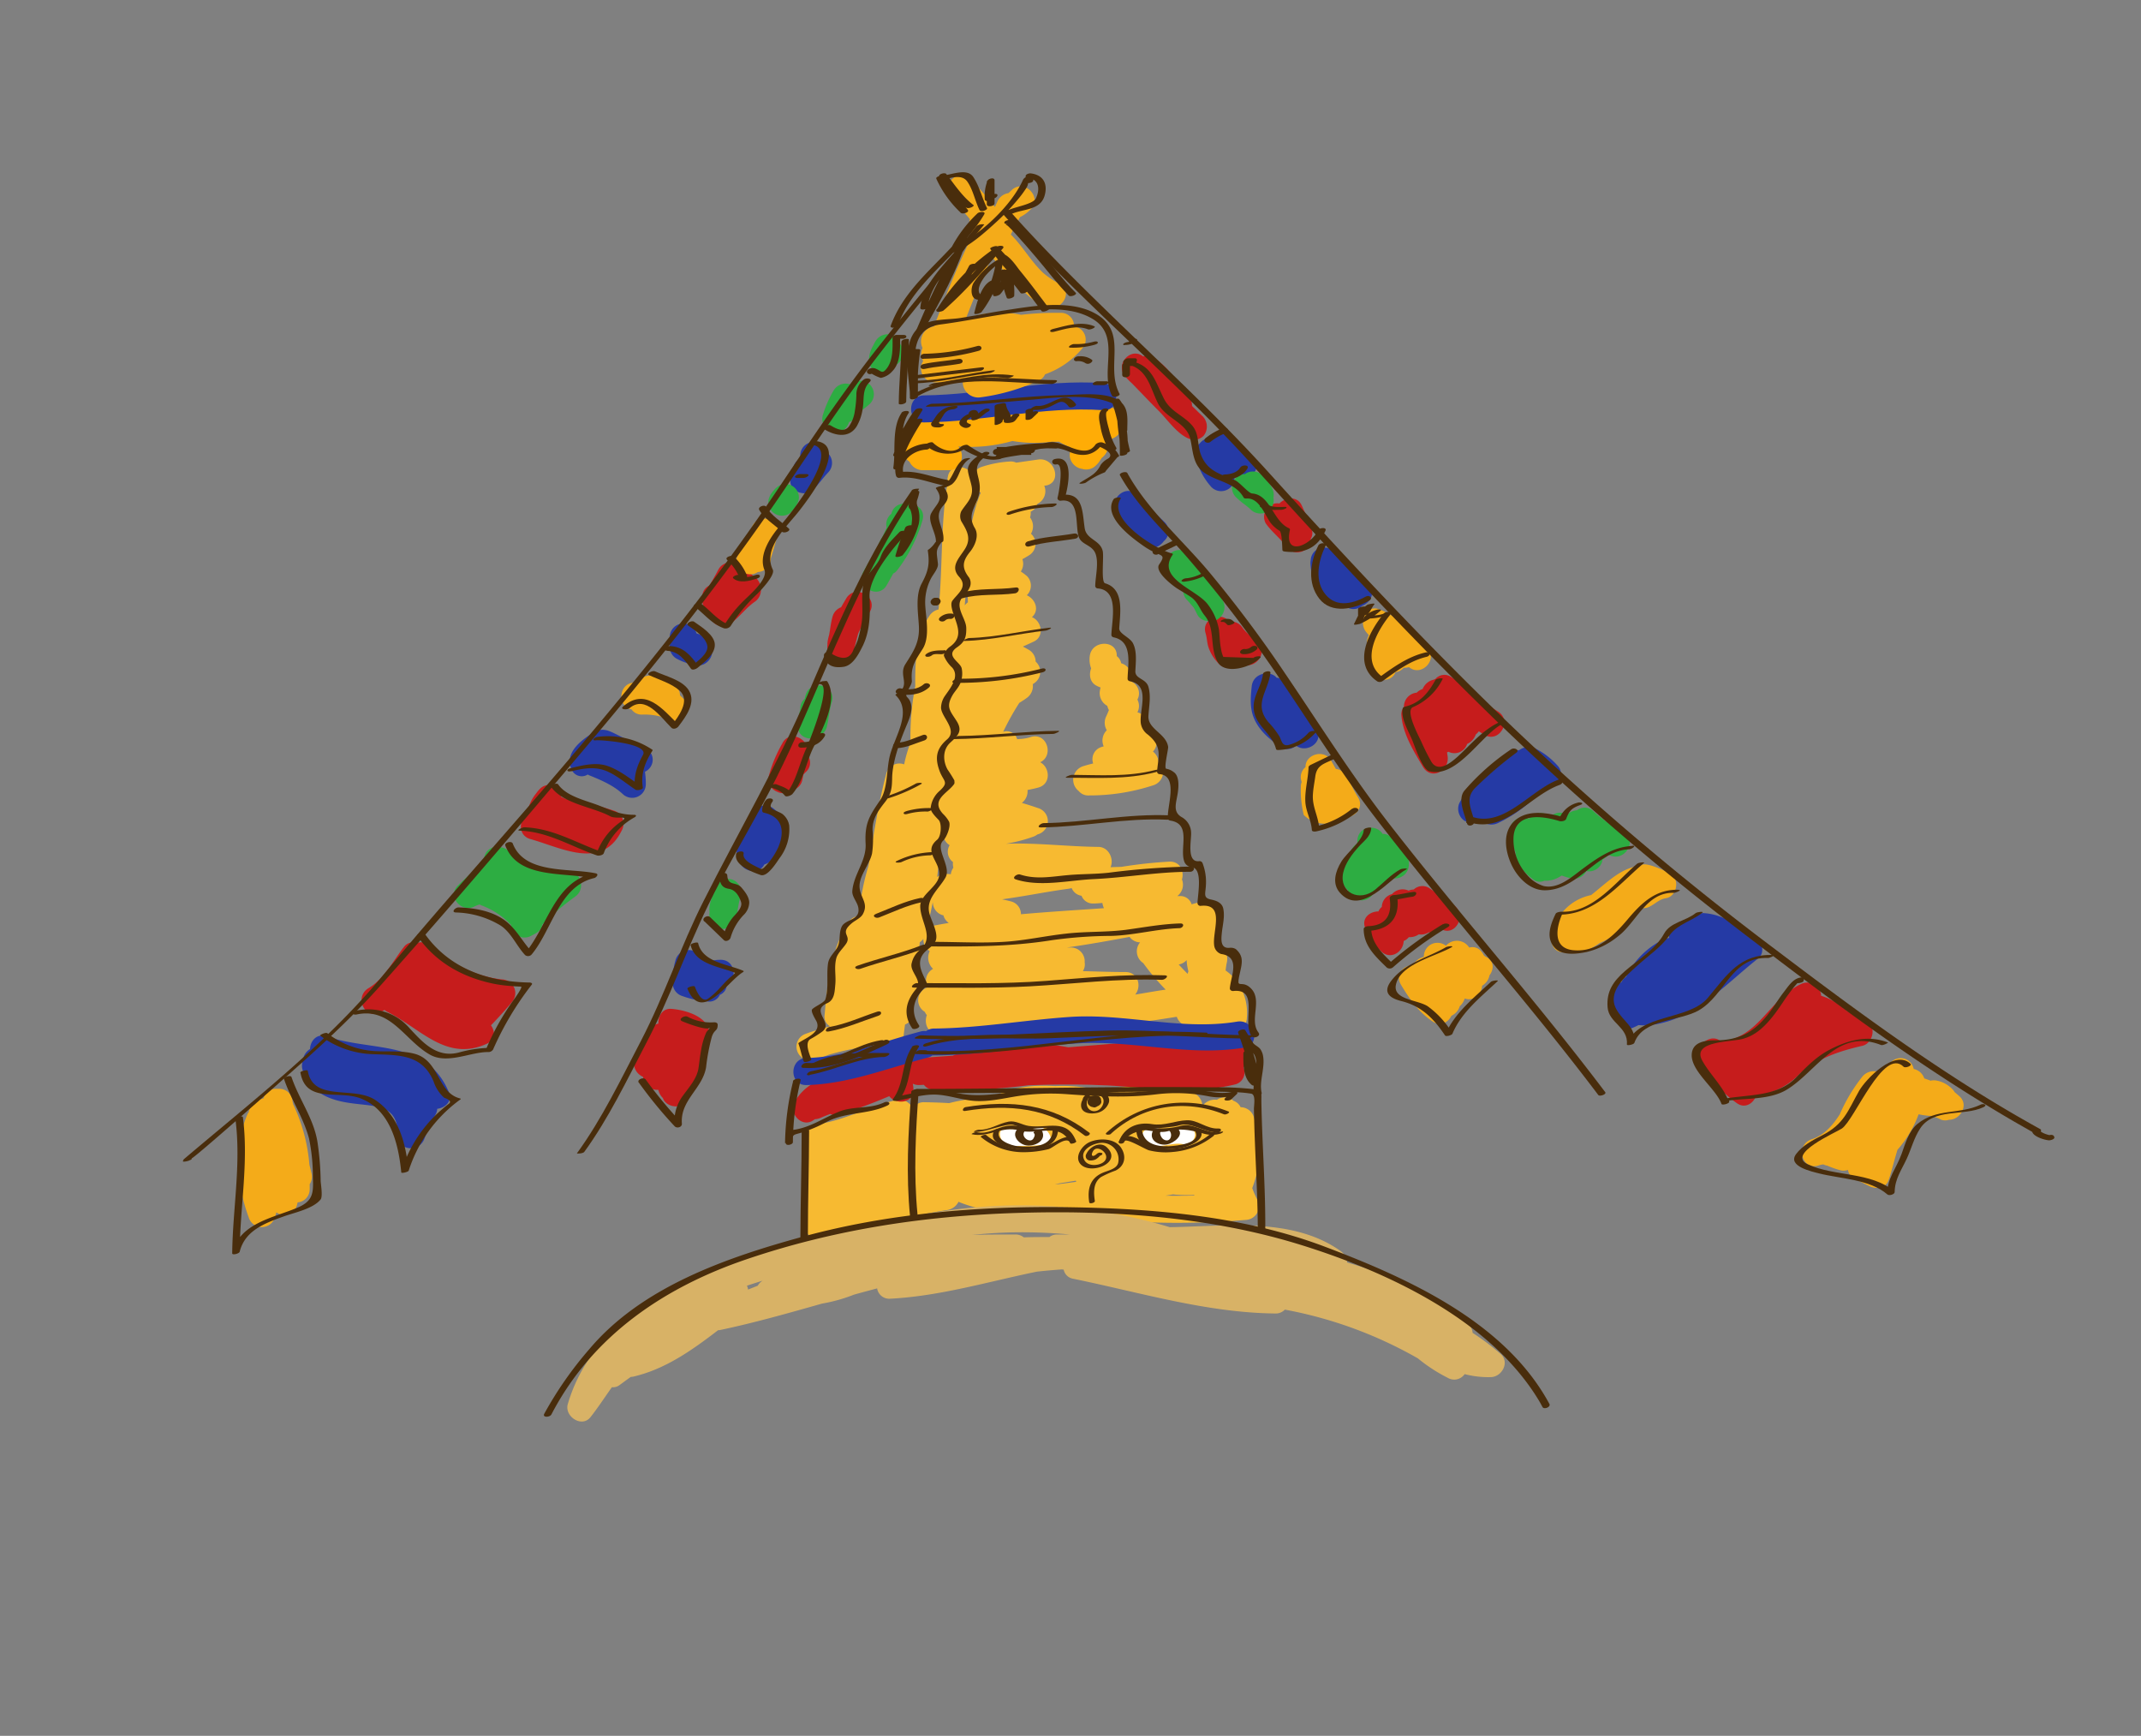 <svg id="layer1" xmlns="http://www.w3.org/2000/svg" viewBox="0 0 553.77 448.95"><rect x="0" y="0" width="553.77" height="448.95" fill="#808080" stroke="none"/><defs><style>.cls-1{fill:#f7ba31;}.cls-2{fill:#d8b266;}.cls-3{fill:#c61c1c;}.cls-4{fill:#ffac06;}.cls-5{fill:#253aa5;}.cls-6{fill:#2dad42;}.cls-7{fill:#f4ab19;}.cls-8{fill:#fff;}.cls-9{fill:#492d0c;}</style></defs><path class="cls-1" d="M323.89,307.29a27,27,0,0,0,.4-18.4,3.58,3.58,0,0,0-3.4-2.52,3.19,3.19,0,0,0-1.85-1.66,3.43,3.43,0,0,0-4.28-.26,4,4,0,0,0-3.6,1.41l-.18-.15a3.71,3.71,0,0,0-2.46-3.07c-7.86-3.06-15.94-1.92-24-.61l-.07,0a40.45,40.45,0,0,0-11.51-1.13c-4.69-.27-9.35,0-13.83,1.77a2.6,2.6,0,0,0-.62.32c-1.58.34-3.16.7-4.74,1.07a38.13,38.13,0,0,0-8.24,1.25q-3.19-.19-6.42-.23a3.18,3.18,0,0,0-2.8,1.34,2.43,2.43,0,0,0-.38,0,3.61,3.61,0,0,0-4.1-1.88c-7,1.5-13.44,5.37-20.64,6.22a3.6,3.6,0,0,0-3.5,3.5c-.49,7.64.53,15.22.63,22.85,0,2.5,2.2,3.68,4.43,3.38a101.84,101.84,0,0,0,13.81-3.14,3.74,3.74,0,0,0,2.62-.75A106.15,106.15,0,0,1,244.75,313a4,4,0,0,0,3.18-2.19l.34.17c7,2.78,14.72,3.11,22.27,2.54a210.61,210.61,0,0,0,51.64,2,3.55,3.55,0,0,0,3-5.26A28.39,28.39,0,0,1,323.89,307.29Zm-51.07-.93,1.16-.3,4.29-.7c0,.1.07.19.11.29C276.55,305.92,274.69,306.17,272.82,306.36Zm28.61,2.89c.63-.1,1.27-.2,1.9-.32.31,0,.62.06.92.07a44.4,44.4,0,0,0,4.61.07l.08.15C306.44,309.27,303.93,309.28,301.43,309.25Z"/><path class="cls-1" d="M210.14,274.15a22.47,22.47,0,0,0,4.11-1.32,72.82,72.82,0,0,1,11.46-2.36,4,4,0,0,0,1.14-.31,3.33,3.33,0,0,1,.83.55c2.39,2.26,5.64.49,6-2.47.12-1.1.26-2.19.41-3.26a3.32,3.32,0,0,0,2.13-3.09,31.19,31.19,0,0,1,1.77-9.22,3,3,0,0,0-.67-3.17c.22-1.93.43-3.85.58-5.79a3.39,3.39,0,0,0,.93-.92,3.68,3.68,0,0,0,1.64,3.22,3.9,3.9,0,0,0,.87,4.57,3.52,3.52,0,0,0-1.44,4.74c-.23.12-.47.24-.7.38a3.48,3.48,0,0,0,0,6,3.27,3.27,0,0,0,.53.85c-.7,1.87,0,4.33,2.24,4.66.75.11,1.5,0,2.26.12a3.48,3.48,0,0,0,1.84.32h5.48c10.16,1,20.27-1.07,30.43-2.19,5.92-.65,11.82-.82,17.71-1.75l4.69-.73a3.48,3.48,0,0,0,2.85,2.38,3.81,3.81,0,0,0,4.71,1.49c1.05-.45,2.13-.82,3.18-1.26a3.58,3.58,0,0,0,.46-.29s0,0,.06,0a3.5,3.5,0,0,0,2.79,1.39H319a3.53,3.53,0,0,0,3.5-3.47,14.15,14.15,0,0,0-2-8.57,2.92,2.92,0,0,0-1.67-2.1A12.28,12.28,0,0,0,317,251c.07-.59.15-1.2.26-1.8a5,5,0,0,0,.17-1.25,3.34,3.34,0,0,0-2.21-3.13,17.63,17.63,0,0,0-.4-5.42c.2-.65.38-1.3.58-1.94.88-2.8-1.83-4.68-4.3-4.31-.91.14-1.66.42-2.54.64l-.34.11a3.05,3.05,0,0,0-3.17-2.14l-.54,0a3.69,3.69,0,0,0,1.2-4.31c.63-2.06-.43-4.67-3.2-4.6a117.57,117.57,0,0,0-12.42,1.35l-2.85.09c.94-2-.39-5.22-3.14-5.25-8-.08-16-1.11-23.93-.81a40.18,40.18,0,0,0,7.09-1.83,4,4,0,0,0,1.08-.59l.19-.05a3.53,3.53,0,0,0,0-6.75c-1.4-.49-2.81-.93-4.22-1.35a3.8,3.8,0,0,0,1.46-3.34c.92-.17,1.84-.37,2.76-.62,3.45-.92,3-5.32.51-6.55,3.63-1.66,1.78-7.78-2.37-6.54a10.69,10.69,0,0,1-3.07.53c-.82,0-.34.35-.59-.19a2.81,2.81,0,0,0-3.54-1.67,69.35,69.35,0,0,1,4.17-7.49l0,0c.64-.39,1.27-.79,1.9-1.25a3.78,3.78,0,0,0,1.59-3.58l.31-.22a3.54,3.54,0,0,0,.43-5.63,3.58,3.58,0,0,0-1.69-3c-.55-.31-1.08-.61-1.62-.89,1-.43,1.93-.86,2.88-1.31,2.74-1.31,2-5.29-.53-6.29,2.07-1.84.82-4.73-1.33-5.66l0,0a3.48,3.48,0,0,0,0-5,18.23,18.23,0,0,0-1.55-1.15,3.55,3.55,0,0,0,.41-3.18q.86-.47,1.71-1a3.47,3.47,0,0,0,.51-5.59,3.76,3.76,0,0,0-.24-4.2,3.55,3.55,0,0,0,.16-1.51,3,3,0,0,0,1.73-2,3.66,3.66,0,0,0,1.78-4.73l.3,0c4.45-.64,2.55-7.38-1.86-6.75l-5.68.81a3.26,3.26,0,0,0-1.64-.3,28.67,28.67,0,0,0-7.28,1.39,3.45,3.45,0,0,0-2.26,2.2c-1.34-2.67-6-3.22-6.53.47a4.41,4.41,0,0,0-.12,1.15h.12c-1.91,10.75-1.25,22.06-2.39,33.06a3.86,3.86,0,0,0-2.29,1.54c-3.56,5.39-3.79,12-3.73,18.34a66.62,66.62,0,0,0-1.22,14.56,34.7,34.7,0,0,0-1.65,5.63,3.48,3.48,0,0,0-4.59,2.29c-2.11,7.88-3.3,15.94-4.65,24a58.82,58.82,0,0,0-2.43,12.94,3.43,3.43,0,0,0-2.72,1.61c-4.64,7.19-5.44,15.65-6.19,24a2.79,2.79,0,0,0,1.46,2.91c-2.19.55-4.36,1.19-6.51,2A3.5,3.5,0,0,0,210.14,274.15Zm96.78-25.84a14.54,14.54,0,0,0,.46,2.93,2.59,2.59,0,0,0-.19.64c-.79-.79-1.57-1.6-2.32-2.43A3.41,3.41,0,0,0,306.92,248.31Zm-14.76-6a3.44,3.44,0,0,0,2.72,1.42,3.62,3.62,0,0,0,.82,5.36,57.93,57.93,0,0,0,5.8,6.86c-2.67.39-5.32.87-7.89,1.29,1.7-2,.88-5.82-2.52-5.84-3.67,0-7.33-.13-11-.23a3.22,3.22,0,0,0,.46-2.27,3.57,3.57,0,0,0-3.44-3.84l-1.14,0C281.39,244.29,286.79,243.33,292.16,242.32Zm-15.67-12.47a3.85,3.85,0,0,0,.69-.16,3.26,3.26,0,0,0,2.56,2,3.11,3.11,0,0,0,3.09,2c.78,0,1.55-.08,2.31-.14a4.37,4.37,0,0,0,.4,1.35c-7.16.5-14.33.93-21.47,1.57a3.4,3.4,0,0,0-2.52-3.31c-.8-.21-1.59-.39-2.37-.55C265,231.82,270.71,230.62,276.49,229.85ZM251.2,131.57a2.82,2.82,0,0,0,1.5-3c-.07-.67-.17-1.32-.28-2a3,3,0,0,0,1.25.82,46.71,46.71,0,0,0-3.2,14.49C250.67,138.47,250.88,135,251.2,131.57ZM250,150.68a2.68,2.68,0,0,0,.26.47c0,1.43,0,2.85.08,4.25,0,.13,0,.26,0,.39v0a3.75,3.75,0,0,0-.81.78Q249.77,153.64,250,150.68Zm-6.15,60.82c.32.1.65.21,1,.29a4.19,4.19,0,0,0-.28,1.74,3.56,3.56,0,0,0,1.06,5.07,3.28,3.28,0,0,0,.86,4.36,3.86,3.86,0,0,0,.1,1.44,3.8,3.8,0,0,0-.66,1.7l-1.11-.08a3.17,3.17,0,0,0-2.42.84C243,221.77,243.48,216.65,243.81,211.5Zm-2.57,21.92a3.5,3.5,0,0,0,2.58,3.29H244a3.59,3.59,0,0,0,1.4,2c-1.36.22-2.73.47-4.09.73a2.86,2.86,0,0,0-1.65.94C240.25,238.1,240.78,235.77,241.24,233.42Z"/><path class="cls-1" d="M279,204.58a3.14,3.14,0,0,0,2.61,1.15,52.85,52.85,0,0,0,16.79-2.66,3.64,3.64,0,0,0,1.24-6.16,3.7,3.7,0,0,0-1.43-2.53c1.72-1.77.75-4.38-1.17-5.39.67-1.85-.78-4.23-2.85-4.76a3.54,3.54,0,0,0,0-3.29,5.8,5.8,0,0,0,.27-.62,3.38,3.38,0,0,0-2-4.11c0-.11.06-.22.08-.34a3.64,3.64,0,0,0-2.55-4.33,3,3,0,0,0-1.14-1.85c.17-4.32-6.63-4.23-7,.17a6.44,6.44,0,0,0,.37,3c-.58,1.64-.36,3.55,1.37,4.48a8.5,8.5,0,0,0,1.08.48c-.05.21-.12.42-.15.64a3.75,3.75,0,0,0,1.88,4.1,3.75,3.75,0,0,0,.42,1.09c-.22.54-.44,1.07-.68,1.59a3.76,3.76,0,0,0,.13,3.63,3.71,3.71,0,0,0-.79,4.18c-.14,0-.28.06-.42.11a3.29,3.29,0,0,0-2.31,4.3c-.93.22-1.85.47-2.77.77A3.68,3.68,0,0,0,279,204.58Z"/><path class="cls-2" d="M388.13,350.18a63.75,63.75,0,0,0-7.24-5.45,3.38,3.38,0,0,0-1-2.17,33.59,33.59,0,0,0-10.52-7.05,2.93,2.93,0,0,0-1.62-1.75,135.49,135.49,0,0,0-19.32-7.24,4.09,4.09,0,0,0-1.62-2.91c-12.46-8.92-29.73-6.44-44.24-6.21A131.5,131.5,0,0,0,263,311.76c-17.16.06-33.67,3.95-50.21,8.08-24.82,6.18-57.78,15.6-65.93,43.31-.93,3.17,3.6,6.22,5.85,3.4,1.77-2.21,3.59-5,5.56-7.77a2.7,2.7,0,0,0,2-.57c1-.71,1.92-1.41,2.89-2.09a3.73,3.73,0,0,0,.72-.09c8.25-1.93,15.21-6.88,21.87-12l.34,0c8.94-1.87,17.74-4.38,26.54-6.87a41.34,41.34,0,0,0,8.24-2.31c2-.56,4-1.09,6-1.62a3.16,3.16,0,0,0,3.32,2.67c13-.66,25.37-4.42,38-7q3.21-.35,6.43-.58l.5.06a3,3,0,0,0,2.38,2.34c17.33,3.53,34.53,8.81,52.34,9a3.24,3.24,0,0,0,2.49-1,109.39,109.39,0,0,1,34.41,12.61,41.25,41.25,0,0,0,7.67,5,3.28,3.28,0,0,0,4.42-.93,24,24,0,0,0,6.86.77C388.51,356.05,390.54,352.3,388.13,350.18ZM196,332.53l-2.51,1a3.89,3.89,0,0,0-.29-1c1.35-.45,2.71-.88,4.06-1.3A3.45,3.45,0,0,0,196,332.53Zm80.7-13.24c-1.12,0-2.23,0-3.35,0a3.17,3.17,0,0,0-1.93.66c-2.2,0-4.41,0-6.61.08a3.44,3.44,0,0,0-2.24-.74c-3.69,0-7.41,0-11.14.11,3.26-.33,6.55-.56,9.88-.65A131.84,131.84,0,0,1,276.66,319.29Z"/><path class="cls-3" d="M319,269.82a117.92,117.92,0,0,0-16.91-.2,3.65,3.65,0,0,0-3.06-.95c-7.55,1.08-15.15,1.59-22.74,2.2-9.9-1.82-20.09-2-29.5,2-.12.05-.22.12-.32.17-2.9.19-5.81.4-8.71.63a3.51,3.51,0,0,0-2,.76,3.47,3.47,0,0,0-6.11-.3c-2.41,3.88-9.11,3.37-13.1,4-4.61.67-8.64,2.73-11,6.84-1.67,2.91,1.79,6.82,4.79,4.79l.43-.29a4.14,4.14,0,0,0,1.48-.35c.83-.36,1.66-.71,2.5-1a3.21,3.21,0,0,0,2.37.14A132.42,132.42,0,0,0,230,283.51c1.88,2.39,6.56,1.76,6.25-1.94,0-.43-.09-.86-.14-1.29a3.36,3.36,0,0,0,1.71.35l1.15-.05a3.38,3.38,0,0,0,2.66,1.32A158.88,158.88,0,0,0,266,280.7c5.56-.2,11.12-.28,16.69-.11,1.23.06,2.45.1,3.67.14,11,.6,22.09,2.39,33-.23a3.2,3.2,0,0,0,2.27-4.4,5.52,5.52,0,0,0,.81-1.85A3.56,3.56,0,0,0,319,269.82Z"/><path class="cls-4" d="M235.24,119.41a3.87,3.87,0,0,0,3.17,2.2h7c3.43,0,4.25-4.19,2.45-6.13a40.48,40.48,0,0,0,14-1.42,34.49,34.49,0,0,0,10.29.17,14.9,14.9,0,0,0,1.77,0,13.06,13.06,0,0,0,3,1.43,3.46,3.46,0,0,0-.13.92,1.79,1.79,0,0,0,0,.23c-.05.25-.08.51-.11.77a3.7,3.7,0,0,0,1.84,3.2,3.35,3.35,0,0,0,1.35.48,3.58,3.58,0,0,0,2.91-.33,6.42,6.42,0,0,0,1.81-1.93c.14-.19.26-.39.39-.58a4.37,4.37,0,0,0,1.49-2.07,3,3,0,0,0-.08-2.15,3.57,3.57,0,0,0,1.41-.82,3.39,3.39,0,0,0,1.91-4.65,5.74,5.74,0,0,0-.36-1.33,3.63,3.63,0,0,0-3.65-2.39,3.88,3.88,0,0,0-3.45-.6c-.08-.12-.15-.25-.23-.38a3.65,3.65,0,0,0-5.73-.49,22.64,22.64,0,0,0-4.28-.61,3.27,3.27,0,0,0-2.35.93c-1,.08-2.07.18-3.07.29s-1.7,0-2.55,0c-3.67-.19-7.35,0-11.07,0a3.22,3.22,0,0,0-2.62,1.23,54.6,54.6,0,0,0-8.8-.6,3.4,3.4,0,0,0-3.27,4.39l-.12.08a3.26,3.26,0,0,0-3.14,3.13l-1,1a3.5,3.5,0,0,0,0,5A10.58,10.58,0,0,0,235.24,119.41Z"/><path class="cls-5" d="M239,109.26c15.52-.17,30.77-4.24,46.33-3.17,4.51.31,4.48-6.69,0-7-15.56-1.07-30.81,3-46.33,3.17C234.53,102.31,234.53,109.31,239,109.26Z"/><path class="cls-5" d="M320,264.23c-14.34,2.39-28.84-2.19-43.28-1.21-11.72.8-23.36,2.88-35.12,3a3.37,3.37,0,0,0-2.07.67,3.58,3.58,0,0,0-1.4.09c-9.77,2.54-19.32,6.6-29.53,6.86-4.51.11-4.52,7.11,0,7,10.9-.28,21-4.4,31.39-7.11a3.58,3.58,0,0,0,1.18-.55c.14,0,.28,0,.43,0,12.25-.12,24.41-2.26,36.62-3.09,14.65-1,29,3.5,43.65,1.06C326.29,270.24,324.4,263.49,320,264.23Z"/><path class="cls-5" d="M116.12,282.54c-5.76-13.85-19.87-10.44-31.64-14.5-2.51-.87-4.23,1.17-4.29,3.28a3.94,3.94,0,0,0-1.86,3,3.95,3.95,0,0,0-.06,2.44c2.19,6,7,7.86,12.94,8.62,3.11.41,6,.5,8.18,1.46a3.76,3.76,0,0,0,.82.43c1.68,1.07,2.71,2.91,2.68,6.33,0,4.15,5.56,4.49,6.88.93.58-1.56,1.27-3.08,1.93-4.61l.89-1.54a3.54,3.54,0,0,0,.5-1.6C115.13,286.55,117.06,284.82,116.12,282.54Z"/><path class="cls-5" d="M166.35,193.15c-2.16-.89-4.27-1.91-6.36-2.94-2.49-1.22-4.12-2.25-6.71-.62-3.15,2-7.3,5.2-5.48,9.33a2.85,2.85,0,0,0,4.21,1.4c.14.07.27.15.42.21,3,1.22,6.2,2.57,8.61,4.81a3.53,3.53,0,0,0,6-2.47,20.93,20.93,0,0,0-.22-3.26C169.5,198.3,169.63,194.49,166.35,193.15Z"/><path class="cls-5" d="M184,167.66a5.62,5.62,0,0,0-2.75-3.44,9.33,9.33,0,0,0-1.1-.41,3.53,3.53,0,0,0-6.92,1v2.54a3.5,3.5,0,0,0,1.77,3,15,15,0,0,0,5.6,1.75C182.78,172.19,184.8,169.76,184,167.66Z"/><path class="cls-5" d="M213.79,116.9a3.41,3.41,0,0,0-3.31-2.58,3.51,3.51,0,0,0-3.5,3.5q0,.33.09.66a3.81,3.81,0,0,0-2,3.15c.09-1-.17.27-.25.5a9.32,9.32,0,0,0-.39,2c-.29,3.1,4,4.55,6,2.47,1.34-1.41,2.44-3,3.81-4.44A3.54,3.54,0,0,0,213.79,116.9Z"/><path class="cls-5" d="M202.8,211.18c-.8-.69-1.74-1.21-2.54-1.9a3.58,3.58,0,0,0-5.8,1.49,3.16,3.16,0,0,0-1.27,1.83c-1.89,2-2.08,4.34-2.59,7.11a3.75,3.75,0,0,0,.65,3c.75,2.78,5,3.67,6.44.89a7,7,0,0,0,4-3.58,9.07,9.07,0,0,0,.84-3.89C204,215,204.65,212.8,202.8,211.18Z"/><path class="cls-5" d="M186.36,248.24a11,11,0,0,0-2.69.34c-1.21-.84-2.52-1.58-3.79-2.4a3.53,3.53,0,0,0-5.14,2.09,20,20,0,0,0-.76,6,3.55,3.55,0,0,0,2.57,3.37,24.81,24.81,0,0,0,6.64,1.4,3,3,0,0,0,3-1.74,2.85,2.85,0,0,0,1.78-2.46C190.78,253.38,190.25,248.21,186.36,248.24Z"/><path class="cls-5" d="M340.44,188.41c-2.67-4.1-4.75-8.56-8.17-12.13a3.15,3.15,0,0,0-2.08-1c-1.61-2-6.05-1.28-6.43,2.22-.29,2.74-.53,5.58.55,8.19,1.36,3.31,4.05,5.49,6.9,7.53a3.22,3.22,0,0,0,4-.38C338,195,342.67,191.84,340.44,188.41Z"/><path class="cls-5" d="M301.18,135c-1.2-1.17-2.49-2.26-3.76-3.36q-1.53-1.87-3.22-3.62c-3.06-3.1-7.73,1.37-5.26,4.57a3.41,3.41,0,0,0,.39.94,26.35,26.35,0,0,0,7,7.6c1.6,1.21,3.64.33,4.68-1.16A3.29,3.29,0,0,0,301.18,135Z"/><path class="cls-5" d="M353.85,150.89a12.07,12.07,0,0,0-4.48-3.15c-.88-1-1.76-2.05-2.58-3.13a5.12,5.12,0,0,0-1.21-1.12l-.06-.14a3.51,3.51,0,0,0-4-1.61,3.4,3.4,0,0,0-2.5,3.14,4,4,0,0,0-.07.87,19.7,19.7,0,0,0,3,9.38,3.38,3.38,0,0,0,4.86,1.09,2.88,2.88,0,0,0,.58,0,3.46,3.46,0,0,0,4.43.84,3.31,3.31,0,0,0,.52-.38C354.53,155.83,356,153,353.85,150.89Z"/><path class="cls-5" d="M324,117.89c-2-1.89-4.61-2.92-6.34-5.08a3.48,3.48,0,0,0-4.24-.55,3.43,3.43,0,0,0-1.13,1.07,4.07,4.07,0,0,0-2,1.38,3.25,3.25,0,0,0-1,3.41,17,17,0,0,0,4.07,7.89,3.52,3.52,0,0,0,4.24.55,3.31,3.31,0,0,0,1.66-3.17,3.07,3.07,0,0,0,.31-.17C322.83,125.43,327.15,120.83,324,117.89Z"/><path class="cls-5" d="M402.72,197.86a19.37,19.37,0,0,0-5.78-4.36,4.16,4.16,0,0,0-4,.52h-.3a5.34,5.34,0,0,0-2.37.76,3.24,3.24,0,0,0-1.5,1.7l-.24.22a4,4,0,0,0-.87.53c-3.76,3.08-7.65,5.91-10.07,10.23-1.23,2.2.29,5.43,3,5.27a16.44,16.44,0,0,0,2.69-.39,3.8,3.8,0,0,0,4.16.54,35.29,35.29,0,0,0,11.89-9.17C402.29,204.51,405.45,200.56,402.72,197.86Z"/><path class="cls-5" d="M454.06,242.37c-4.41-2.7-7.85-5.77-13.19-6.19a2.89,2.89,0,0,0-2.67,1.17,12.45,12.45,0,0,0-4.81,1.85,3.3,3.3,0,0,0-1.67,3.31l-.14.12a3.75,3.75,0,0,0-1.36.37,20.93,20.93,0,0,0-9.62,9.61,3.46,3.46,0,0,0-1.22,1.45,3.11,3.11,0,0,0-1.84,1.62c-1.67,3.24-1.3,5.54.16,7.07.07,2,2.41,3.93,4.42,3.15a14,14,0,0,0,1.66-.77,17.58,17.58,0,0,0,4.29-.17,27.08,27.08,0,0,0,9.12-3.35,2.79,2.79,0,0,0,2.35-1.05l.65-.84c5.17-3.53,9.84-8.12,14.58-11.85C456.6,246.43,455.81,243.44,454.06,242.37Z"/><path class="cls-3" d="M129.88,253.32c-6.35-.66-11.77-3.52-16.79-7.22-.79-.62-1.58-1.23-2.39-1.83a2.82,2.82,0,0,0-2.87-.32,2.84,2.84,0,0,0-3.28.87c-3,3.81-5.13,8.4-9.44,10.88-3.63,2.56-.45,8.33,3.53,6,.28-.16.55-.33.82-.5a3.18,3.18,0,0,0,.72.5c8.7,4.35,15.24,13,25.75,8.25,2.22-1,2.19-3.22,1.06-4.76,1.85-1.92,3.66-3.88,5.36-5.94A3.54,3.54,0,0,0,129.88,253.32Z"/><path class="cls-3" d="M158.73,209.65a80.92,80.92,0,0,0-12.33-3c-.4-.18-.81-.35-1.21-.51-.51-2.51-3.56-4.37-5.73-1.92a11.53,11.53,0,0,0-.8,1,10.19,10.19,0,0,0-2.27,5.39c-2.22,1.41-2.48,5.5.81,6.41,8.05,2.24,18.54,8.17,23.62-2.24A3.55,3.55,0,0,0,158.73,209.65Z"/><path class="cls-3" d="M196.78,152.1a3.9,3.9,0,0,0-2-3.17,17,17,0,0,0-4.11-3,3.54,3.54,0,0,0-4.79,1.25c-.52,1-1.08,2-1.65,3-.24.43-.5.85-.75,1.27a3,3,0,0,0-1.76,2.24c-.42,1.9.08,3.65,1.77,4.55a3.76,3.76,0,0,0,1,2.67c1.48,1.47,3.45,1.17,4.95,0,2-1.56,3.58-3.71,5.64-5.17A3.73,3.73,0,0,0,196.78,152.1Z"/><path class="cls-3" d="M208.92,195.36a3.36,3.36,0,0,0-.08-.91c.35-3.49-4.68-5.74-6.46-2.23a35.13,35.13,0,0,0-3.52,8.45,3.47,3.47,0,0,0,2.23,4.13,3,3,0,0,0,3.39-.44,3.2,3.2,0,0,0,3-2.46c.12-.51.21-1,.3-1.52a6.15,6.15,0,0,1,.7-.75A3.24,3.24,0,0,0,208.92,195.36Z"/><path class="cls-3" d="M173.67,260.93c-2.28-.19-3.49,1.87-3.38,3.81h0a3,3,0,0,0-2.17,1.72c-.31.59-.63,1.17-1,1.75a27.56,27.56,0,0,0-2.86,5.23,3.87,3.87,0,0,0,2.07,5.07,3.66,3.66,0,0,0,3.95,3.36,4.16,4.16,0,0,0,1.17,2.12c.89,2.64,5.61,3.21,6.82-.23,1.86-5.27,4.51-10,5.16-15.59C184.05,263.15,177.64,261.26,173.67,260.93Z"/><path class="cls-3" d="M218.88,154.77c-.45.76-.9,1.52-1.33,2.29a3.57,3.57,0,0,0-2.19,2.35c-.46,1.57-.6,3.18-.9,4.77-.14.52-.27,1-.37,1.58a3.89,3.89,0,0,0-.06,1c-.63,4.1,5.74,5.74,6.81,1.49.36-1.45.73-2.9,1.12-4.35a43.19,43.19,0,0,1,3-5.61C227.25,154.42,221.2,150.9,218.88,154.77Z"/><path class="cls-3" d="M325.29,166.12c-1.26-1.23-2.91-2.33-3.89-3.73a3.48,3.48,0,0,0-3.42-1.6c-2.06-2.72-7.31-.85-6.15,3,.32,1.08.36,2.2.64,3.29a10.79,10.79,0,0,0,2.8,4.6,3.44,3.44,0,0,0,4.6.24,3.07,3.07,0,0,0,1.92,0C324.81,172.85,328.07,168.83,325.29,166.12Z"/><path class="cls-3" d="M339.24,136.81c-.06-.16-.13-.31-.19-.47l0-.05v0l-.15-.39c0-.05-.05-.09-.07-.14-.2-.49-.4-1-.61-1.47-.51-1.23-1-2.47-1.58-3.67-1.18-2.41-4.22-2-5.71-.4a3.28,3.28,0,0,0-2.25.42,3.51,3.51,0,0,0-1.26,4.78c1.45,2.06,3.81,3.9,5.08,5.72a3.51,3.51,0,0,0,6.53-1.8A2.81,2.81,0,0,0,339.24,136.81Z"/><path class="cls-3" d="M339,136.32v0C339.23,136.74,339.43,137.18,339,136.32Z"/><path class="cls-3" d="M310.52,107.2c.34.2.37.28-.26-.31s-1-1-1.55-1.5l-.39-.39a3.64,3.64,0,0,0-.8-2.35c-2.8-3.59-5.08-7.49-9-10.06a3,3,0,0,0-2.83-.4c-3.19-2.54-7.43,2-4.58,5.26.5.57,1,1.1,1.59,1.62,2.41,2.46,4.8,5,7.22,7.42,2.12,2.17,4.9,6.17,8,7.11a3.4,3.4,0,0,0,3.4-.9l0,0A3.8,3.8,0,0,0,310.52,107.2Z"/><path class="cls-3" d="M387.42,184c-4.29-2.61-7.77-6.28-12.06-8.89a3.06,3.06,0,0,0-4.09.49,4.68,4.68,0,0,0-.45.19,4,4,0,0,0-2.85,2.42,3.72,3.72,0,0,0-1.53.94,3.63,3.63,0,0,0-3.31,3.7,3,3,0,0,0-.65,2.27c.4,4.74,3.17,9.18,5.55,13.19,2.18,3.67,6.91,1,6.4-2.7l-.15-1,.34-.19a3.44,3.44,0,0,0,4.85-2,4.21,4.21,0,0,0,2.24-2.46,3.84,3.84,0,0,0,.79-.82c.46.31.91.61,1.39.89C387.75,192.37,391.27,186.32,387.42,184Z"/><path class="cls-3" d="M376,234.12c-2.13-1.45-4.21-3-6.34-4.44a3.28,3.28,0,0,0-4,.38,3.9,3.9,0,0,0-1.32.29,3.69,3.69,0,0,0-4.29.9,3.48,3.48,0,0,0-2.64,3.31,3.23,3.23,0,0,0-.88,1.17c-2.2,0-4.4,1.68-3.44,4.25a16.11,16.11,0,0,0,4.08,6c2.42,2.44,5.79.31,5.89-2.6a3.26,3.26,0,0,0,1.33-1,4.13,4.13,0,0,0,2.59-.72,3.77,3.77,0,0,0,2.58-.53,3.25,3.25,0,0,0,3.14-.87C376.34,242.45,379.63,236.59,376,234.12Z"/><path class="cls-3" d="M482.62,264c-1.64-.75-3.23-1.59-4.81-2.46a17.85,17.85,0,0,0-6.77-4,3.62,3.62,0,0,0-5.28-3c-8.22,3.92-11.05,14.23-20.77,14.74-1.87-1.69-5.06-.08-5.53,2.44a3,3,0,0,0,.29,2.84c.32.47.65.91,1,1.33a27.87,27.87,0,0,0,8.52,9.45c2.12,1.51,4.35,0,5-2.07.41,0,.83-.06,1.27-.12a18.56,18.56,0,0,0,10.18-5.65,3.82,3.82,0,0,0,.49-.33c4.54-3.71,10-5.42,15.59-6.71C484.58,269.7,485.4,265.22,482.62,264Z"/><path class="cls-6" d="M145.72,225.59a4.22,4.22,0,0,0-2.81-.71c-4,.56-7.37-1.58-10.49-3.86a4.57,4.57,0,0,0-3.81-2,3.26,3.26,0,0,0-3.36,3.72c-2.23,2.08-4.54,4.07-6.73,6.19-3,2.86.79,7.28,4.24,5.5a6.42,6.42,0,0,1,1.31-.49c.14.07.28.15.43.21a20.34,20.34,0,0,1,7.68,5.07,3.5,3.5,0,0,0,5.18,2.83c1.21-.61,2.56-1.24,2.87-2.73l.06-.21a67.57,67.57,0,0,1,8.49-7.22C152.24,229.4,149.19,223.75,145.72,225.59Z"/><path class="cls-6" d="M225,99.48a3.53,3.53,0,0,0-4.89,0,3.63,3.63,0,0,0-4.41,1.38,28.83,28.83,0,0,0-2.89,6.55,3.52,3.52,0,0,0,2.44,4.31,3.57,3.57,0,0,0,4.31-2.45l0-.09a3.94,3.94,0,0,0,2.51-2.45c-.17.43.18,0,.17-.07s.2-.2.31-.29l.12-.09a23.78,23.78,0,0,0,2.3-1.81A3.52,3.52,0,0,0,225,99.48Z"/><path class="cls-6" d="M232.86,89a3.34,3.34,0,0,0-1.57-2.08,3.56,3.56,0,0,0-4.79,1.26,7.36,7.36,0,0,0-.58,1.06c-.12.2-.23.4-.33.61a7.42,7.42,0,0,0-.84,3.27,3.53,3.53,0,0,0,3.5,3.5,3.48,3.48,0,0,0,3.21-2.16,3.35,3.35,0,0,0,1.17-.77A3.54,3.54,0,0,0,232.86,89Z"/><path class="cls-6" d="M234.54,130.36a3.29,3.29,0,0,0-3.95,2.4l0,.1a3.48,3.48,0,0,0-1.36,2.73,3,3,0,0,0,.11.8c-.34.82-.71,1.64-1.1,2.45a3.64,3.64,0,0,0-.44.7c-.27.54-.5,1.06-.72,1.59-1.21,2.28-2.51,4.52-3.72,6.66-2.23,3.93,3.82,7.46,6,3.53l1.69-3a2.67,2.67,0,0,0,.94-.75,38.77,38.77,0,0,0,6.61-13C239.46,131.75,236.81,130,234.54,130.36Z"/><path class="cls-6" d="M206.64,128.7a3.5,3.5,0,0,0-2.57-3.38c-2.32-.57-3.53.9-4.68,2.47a3,3,0,0,0-.34.7,3.13,3.13,0,0,0-.32,1.39,3.5,3.5,0,0,0,3.5,3.5,3.38,3.38,0,0,0,2.48-1,1.09,1.09,0,0,1,.13-.17l0-.05a6,6,0,0,0,.45-.42,3.26,3.26,0,0,0,.78-1.24A4,4,0,0,0,206.64,128.7Z"/><path class="cls-6" d="M363.37,220.7c-1.11-1.25-1.86-2.49-3-3.61-.05-.06-.09-.13-.15-.19l0,0c-.22-.19-.44-.39-.69-.57a2.91,2.91,0,0,0-1.93-.66c-1.57-2.61-6.44-2-6.51,1.78,0,.25,0,.49-.05.73a3.8,3.8,0,0,0-1.85,3.07c0-.27,0-.18,0,0a3.06,3.06,0,0,0-1.74,2.21c-.48,2-1.08,3.81.35,5.87a4,4,0,0,0,.8.84c.61,2.55,4.64,4,6.52,1.06a9.91,9.91,0,0,1,3.06-3,3.62,3.62,0,0,0,1.27-.71c.25-.13.51-.26.78-.37a3.59,3.59,0,0,0,4.17-3.57A3.64,3.64,0,0,0,363.37,220.7Z"/><path class="cls-6" d="M316.32,155.4l-1.9-3.8a2.92,2.92,0,0,0-1.67-1.48,39.42,39.42,0,0,0-5.23-6.85,3.53,3.53,0,0,0-4.95,0c-1.47,1.47-1.17,3.45,0,4.95s2.37,3.25,3.48,4.91a3.36,3.36,0,0,0,1,2.07c.61.65,1.18,1.34,1.74,2,.3.57.59,1.14.88,1.71a3,3,0,0,0,2.71,1.67C315,161.38,317.75,158.26,316.32,155.4Z"/><path class="cls-6" d="M329,126.21a13.39,13.39,0,0,0-2.46-3.25,3.54,3.54,0,0,0-4.24-.55l-.25.19a3.39,3.39,0,0,0-2.36,1,3.52,3.52,0,0,0,0,5,23.94,23.94,0,0,0,2.4,2l.42.33q.51.41,1,.87a3.54,3.54,0,0,0,4.24.55,3.44,3.44,0,0,0,1.63-3.62A3.88,3.88,0,0,0,329,126.21Z"/><path class="cls-6" d="M190,227.77c-1.53-.89-4-.47-4.78,1.26a8.93,8.93,0,0,0-.39,1,3.77,3.77,0,0,0-.73,2.06c.09-.33.08-.31,0,.08s-.18.58-.27.87a8,8,0,0,0-.35,2.23,4,4,0,0,1,0,1.27,3.79,3.79,0,0,0,1.75,3.2c1.59,1.15,3.85.23,4.79-1.26a8.44,8.44,0,0,0,.77-3.15c.1-.62.22-1.24.34-1.86.06-.28.13-.55.19-.83s.51-1.27-.05-.05A3.57,3.57,0,0,0,190,227.77Z"/><path class="cls-6" d="M208.38,179.72c-.1.32-.17.65-.25,1a3.41,3.41,0,0,0-1.15,2.5c0,.1,0,.17,0,.22-.07.35-.15.69-.22,1a16.48,16.48,0,0,0-.4,3.2c-.11,3.49,4,4.26,6,2.36a3.12,3.12,0,0,0,1.52-2.07c.5-2.1.62-4.28,1.27-6.34C216.47,177.26,209.71,175.43,208.38,179.72Z"/><path class="cls-6" d="M419.79,215.08a33.26,33.26,0,0,1-7.55-5.17,3.26,3.26,0,0,0-4.36-.35,4.11,4.11,0,0,0-2.58,1.17,3.41,3.41,0,0,0-4.33.57l-.15-.12a3.65,3.65,0,0,0-5.38.61c-2.7-1.38-5.51,1.24-4.91,4.07a25.23,25.23,0,0,0,1.44,4.56c0,2.83,2.28,5.37,4.61,7.05a2.78,2.78,0,0,0,2.88.32,6.82,6.82,0,0,0,3.9-1,6.56,6.56,0,0,0,.59-.35,13.64,13.64,0,0,0,2.35.71,3.47,3.47,0,0,0,4-1.86,3.52,3.52,0,0,0,4.11-2.49c0-.17.08-.35.12-.52A3.46,3.46,0,0,0,416,221l.21.12C420.26,223.2,423.8,217.16,419.79,215.08Z"/><path class="cls-7" d="M80.57,303.49c-.16-.74-.35-1.48-.54-2.21a44.77,44.77,0,0,0-4.25-15.77l0-.06c0-.24-.09-.29-.12-.52a3.42,3.42,0,0,0-3.5-3.32h-.63a3.34,3.34,0,0,0-3.37,2.47,3.39,3.39,0,0,0-2.07,1.33,2.75,2.75,0,0,0-1.74,2.22,2.66,2.66,0,0,0-.29.45c-3.67,8.29-2.83,18.44.28,26.8a3.53,3.53,0,0,0,6.75,0c.14-.43.27-.88.4-1.32a3.41,3.41,0,0,0,5.32-1.86c.06-.24.11-.48.17-.72a3.38,3.38,0,0,0,3.12-3.38c0-.45,0-.89,0-1.33A3.44,3.44,0,0,0,80.57,303.49Z"/><path class="cls-7" d="M176.78,180.72c-.3-.3-.6-.6-.91-.89a3.2,3.2,0,0,0-1.7-2.83c-1.46-.69-3-1.22-4.45-1.91a3.64,3.64,0,0,0-4.76,1.48l-.81,0c-4-.08-4.77,5.92-.93,6.88l.11,0a3.16,3.16,0,0,0,2.72,1.37,16.42,16.42,0,0,1,4.79.51h0c.56.28,1.13.59,1.69.92C176,188.24,179.6,183.53,176.78,180.72Z"/><path class="cls-7" d="M194.41,136.57c-.11.33-.2.68-.3,1a3.11,3.11,0,0,0-.61.69,26,26,0,0,0-2.9,5.91c-1.1,3.21,2.94,5.5,5.41,3.78a3.65,3.65,0,0,0,2.35-1,3.32,3.32,0,0,0,1-2.5c.63-2,1.15-4,1.8-6C202.56,134.12,195.8,132.29,194.41,136.57Z"/><path class="cls-7" d="M351.23,206.18c-1.16-1.85-2-3.86-3.17-5.71a3.37,3.37,0,0,0-2.54-1.59c-.42-.75-.84-1.49-1.27-2.22-1.81-3.06-6.69-1.49-6.57,1.73a3.33,3.33,0,0,0-1.1,3.51c0,.12.07.24.1.36a3.23,3.23,0,0,0-.22,1.24,26.56,26.56,0,0,0,.76,7.28,7.64,7.64,0,0,0,9.29,1.2,3.93,3.93,0,0,0,2.77-.84C351.19,210.48,352.62,208.39,351.23,206.18Z"/><path class="cls-7" d="M369.09,167.39c-3.74-3.77-7.24-7.88-12.34-9.79-3.62-1.35-5.39,3.44-3.4,5.85.23.29.47.56.72.83a3.41,3.41,0,0,0-.48,1.78,25.41,25.41,0,0,0,.76,7.27c.89,3,5.5,3.48,6.6.51a3.31,3.31,0,0,0,2.14-1.14,3.38,3.38,0,0,0,1.19-.12l.21,0C367.67,175.17,372.15,170.48,369.09,167.39Z"/><path class="cls-7" d="M385.26,252.25c1.19-1.55,1.25-3.81-1-4.8a1.87,1.87,0,0,1-.61-.56.36.36,0,0,1,0-.09h0c-.19-.25-.37-.53-.53-.72a2.89,2.89,0,0,0-3.09-1c-.06-.08-.12-.14-.17-.22a3.77,3.77,0,0,0-5.87-.26,3.53,3.53,0,0,0-5.71,2.9,4,4,0,0,0-2.75,2.13c-2.52,0-4.76,2.43-3.14,5.11,2.24,3.72,4.57,7.08,8.24,9.51,1.95,1.3,3.94.2,4.78-1.53a4,4,0,0,0,2.16-2.48,4.38,4.38,0,0,0,1.28-2c2.18.84,4.37-1,4.5-3.29A4,4,0,0,0,385.26,252.25Z"/><path class="cls-7" d="M431.85,225.87l-.77-.34a4.72,4.72,0,0,0-.5-.3c-.92-.41-1.83-.81-2.77-1.13l-.49-.16-.32-.09a9.24,9.24,0,0,0-1.07-.24,3.67,3.67,0,0,0-2.38.42c-4.53.7-8,4.31-12,7.47a13.14,13.14,0,0,0-10.27,10.42c-.33,1.7.45,4,2.44,4.31a12.81,12.81,0,0,0,10-2.31,24.56,24.56,0,0,0,10.13-8c.26-.34.55-.7.82-1.06a3.51,3.51,0,0,0,2-.37c1.53-.76,2.48-1.91,4.24-2.18C433.89,231.82,434.55,227,431.85,225.87Z"/><path class="cls-7" d="M506.81,283.54c-.41-.37-.82-.72-1.24-1.06a3.62,3.62,0,0,0-.66-.85,7.58,7.58,0,0,0-4.09-2.17,3.66,3.66,0,0,0-1.48.05c-.53-.22-1.08-.41-1.63-.6a3.66,3.66,0,0,0-2.73-2.43,3.46,3.46,0,0,0-5.81-1.83c-1,.89-1.93,1.83-2.85,2.79a3.82,3.82,0,0,0-4.68,1.09,43.41,43.41,0,0,0-5.71,9.52c0,.05,0,.09-.05.13-1.91,3-4.17,5.51-7.38,6.51-4.21,1.49-2.49,8.11,1.86,6.75a5.27,5.27,0,0,1,1.26-.28,3.48,3.48,0,0,0,1,.33,26.3,26.3,0,0,0,3.53,1.22,3.41,3.41,0,0,0,1.83-.12,3,3,0,0,0,1.77,2.31l3.81,1.9c1.57.79,4,.56,4.79-1.25.57-1.25,1.37-4.65,2.43-8.17a29,29,0,0,0,5.47-9.18,20.28,20.28,0,0,0,3,.41h0a9.46,9.46,0,0,1,2.86,1,3.08,3.08,0,0,0,2,0C507,289.68,509.35,285.81,506.81,283.54Z"/><path class="cls-7" d="M260.68,49.93Z"/><path class="cls-7" d="M279.08,84.83c-.42-.19-.85-.37-1.27-.53a3.38,3.38,0,0,0-3.37-3.39c-.72,0-1.44,0-2.16,0a76.54,76.54,0,0,0-8.16.51,26.3,26.3,0,0,0-14.3,1c2.06-5.29,4.19-10.55,6.62-15.68a4.2,4.2,0,0,0,.5.17c2.82,3.24,5.51,6.61,8.78,9.32a16.48,16.48,0,0,0,4.65,3.09c4,1.75,7.64-4,3.54-6a21.91,21.91,0,0,1-4-2.66c-3.16-2.91-5.4-7-8.46-10a6.28,6.28,0,0,0,.27-.59c-.19.52.35-.73.31-.65.27-.54.59-1.06.89-1.59s.61-1.1.88-1.66a10.26,10.26,0,0,0,2.77-2c3.21-3.18-1.75-8.13-4.95-4.95-.25.24-.49.47-.75.7,0,0-.11.05-.19.06l.54-.06a3.69,3.69,0,0,0-3.38,2.57c.2-.52-.35.72-.31.64-.06.13-.13.25-.2.37-2-2.46-4.06-4.87-6.28-7.15-3.15-3.24-8.1,1.71-5,4.94,1.68,1.74,3.27,3.54,4.81,5.39a3.85,3.85,0,0,0-.09.76,7.9,7.9,0,0,0,.83,3.41,3.93,3.93,0,0,0-.35.57c-3.63,7.37-6.6,15-9.55,22.68,0,.11-.05.21-.09.31a3.92,3.92,0,0,0-3,5.58,3.73,3.73,0,0,0,.16,3.4,3.59,3.59,0,0,0,2.87,5.49,43.24,43.24,0,0,0,7.38-.26,4,4,0,0,0,4.48,4.16,52.29,52.29,0,0,0,15.2-4.38,3,3,0,0,0,1.6-1.59,22.27,22.27,0,0,0,10-7.14A3.49,3.49,0,0,0,279.08,84.83Z"/><path class="cls-8" d="M268.91,291.65a74.31,74.31,0,0,1-8.31.35,2.25,2.25,0,0,0-.38,0c-2.75-.29-1.5,3.93.69,4.33.37.06.71.26,1.07.3a1.78,1.78,0,0,0,1.29-.25,66.06,66.06,0,0,0,7.17-.34C273.26,295.74,271.12,291.4,268.91,291.65Z"/><path class="cls-8" d="M307.45,291.8a13,13,0,0,0-4.61.14c-.64.1-1.27.22-1.91.29-.41,0-.95-.19-.7.12-1.66-2.06-6.15.11-4.37,2.32,2.78,3.45,6.61.56,10.09,1.25C308.7,296.46,310.65,292.43,307.45,291.8Z"/><path class="cls-9" d="M278.27,295.29c-1.46-3.36-4.3-4.28-7.79-3.48-4,.92-6.66-1.24-10.21-.58-2.67.5-4.79,2.24-7.7,1.59-.33-.07-1.58.46-1.19.54,4.21.95,7.95-2.24,12.1-1,4.75,1.4,10.86-2.38,13.34,3.33.15.33,1.55-.16,1.45-.39Z"/><path class="cls-9" d="M278.26,295.08c-1.15-1.87-3.51-.78-5.07.08a15.87,15.87,0,0,1-18.12-1.59c-.31-.26-1.6.3-1.36.5A17.23,17.23,0,0,0,265.1,298a26.44,26.44,0,0,0,6.14-.8c1.18-.34,4.5-3.44,5.57-1.71.23.37,1.58-.18,1.45-.39Z"/><path class="cls-9" d="M278.35,295.21c-2.33-6.13-7.41-3.29-12.27-4-1.72-.25-3.37-1.45-5.17-1.12-2.76.51-4.94,2.25-7.86,2.11-.29,0-1.65.53-.94.57,2.67.13,8.22-2.35,10-1.84,1.44.42,3.07,1.17,4.61,1.05,4.28-.36,8.42-1.08,10.2,3.59.12.33,1.55-.12,1.45-.39Z"/><path class="cls-9" d="M263.37,291.87c-2,1.64.08,4,2,4.36,2.09.4,5.37-1.11,4.18-3.69-.31-.67-1.75-.26-1.45.39.75,1.62-.93,2.55-2.34,2.17-.85-.23-2.56-1.6-1.44-2.52.76-.63-.39-1.19-1-.71Z"/><path class="cls-9" d="M263.87,292.3a2,2,0,0,0-.22,2.46,2.81,2.81,0,0,0,2.38,1.07,3.11,3.11,0,0,0,2.44-1.06c.43-.56,1-1.7.29-2.26-.42-.34-1.77.23-1.34.58s.08,1-.13,1.37a1,1,0,0,1-1.08.48c-1-.15-2-1.43-1.17-2.36.57-.66-.83-.66-1.17-.28Z"/><path class="cls-9" d="M257.26,292.32c-2.35,3.65,4.81,4.9,7,4.95,4.05.09,9.4-.24,9.45-5.47,0-.38-1.45-.13-1.45.38,0,4.69-5.51,4.56-9,4.27-1.61-.13-6.24-1.66-4.64-4.15.34-.52-1.1-.33-1.33,0Z"/><path class="cls-9" d="M290.86,295.21c2.31-5.32,7.31-1.63,11.17-2.63,3.38-.88,6.21-.24,9.38.64a7.58,7.58,0,0,0,4.17,0c.55-.13,1.29-.74.27-.51-3.15.71-5.88-1.55-9-1.69a5.73,5.73,0,0,0-1.8.27,19.31,19.31,0,0,1-8.49.16,6.46,6.46,0,0,0-7.18,4c-.09.21,1.27.09,1.43-.27Z"/><path class="cls-9" d="M290.83,295.15c.54-.87,5.25,2.05,6.33,2.36a17.73,17.73,0,0,0,6.11.44,19.55,19.55,0,0,0,10.61-4.15c.65-.53-.8-.54-1.16-.24a16,16,0,0,1-10.16,3.56,15,15,0,0,1-7.91-2.35c-1.78-1-3.95-1.62-5.17.34-.36.59,1.1.45,1.35,0Z"/><path class="cls-9" d="M290.76,295.34c1.55-4.12,10.53-3.13,14.37-4.32,2.88-.9,6.66,2,9.91,1.86.8,0,1.14-1.06.14-1-3.09.16-5.32-2.24-8.19-2.14-3.09.11-5.78,1.52-9,1-3.78-.62-7.19.8-8.58,4.48-.29.77,1.16.7,1.38.14Z"/><path class="cls-9" d="M303.17,292.38c1.13.93.15,2.21-.89,2.66-1.46.64-3.5-.79-2.76-2.41.32-.68-1.14-.54-1.36-.07-1.11,2.42,1.69,3.83,3.74,3.43,1.6-.3,4.69-2.48,2.61-4.2-.43-.35-1.78.23-1.34.59Z"/><path class="cls-9" d="M302.55,292.55c.7.8.34,2.56-.92,2.39a1.7,1.7,0,0,1-1.19-.79c-.24-.37-.61-1.19-.18-1.54.26-.21-.23-.25-.35-.24a1.76,1.76,0,0,0-1,.35c-.66.53-.19,1.53.22,2.08a2.53,2.53,0,0,0,2.26.73c1.6-.12,4.05-1.7,2.49-3.47-.24-.28-1.6.24-1.37.49Z"/><path class="cls-9" d="M309,292.37c2.16,3.36-4.74,4-6.66,4.09-3.54.15-6.92-.88-7-4.8,0-.35-1.45-.1-1.45.39.06,5.65,6.58,5.3,10.65,5,2.08-.17,7.81-2,5.87-5-.27-.42-1.63.11-1.45.39Z"/><path class="cls-9" d="M281.7,292.92c-9.65-7.43-20.16-8.49-31.91-6.59-.78.12-1.12,1.19-.14,1,11.44-1.85,21.55-.84,30.93,6.38.5.38,1.78-.32,1.12-.82Z"/><path class="cls-9" d="M287.36,293.21c8.07-7.35,19.1-9.07,29.24-5,.47.19,1.78-.49,1.14-.74-11-4.35-22.85-2.44-31.56,5.5-.64.58.79.64,1.18.29Z"/><path class="cls-9" d="M284.62,298.11a1.4,1.4,0,0,0-.89.29c-1.05,1-1.76.6-1-.7,1.21-2,5.13,1.28,2.51,3-1.3.85-3.83.94-4.71-.55-1.72-2.91,3-4.89,5.07-4.54a4.26,4.26,0,0,1,3.61,5.19c-.41,1.53-2.59,1.94-3.86,2.47-3.41,1.41-4.15,4.23-3.62,7.71.07.47,1.53.14,1.45-.39-.34-2.22-.43-4.73,1.61-6.17a26.09,26.09,0,0,1,3.74-1.66c2.36-1.15,2.89-3.59,1.5-5.81-1.65-2.63-5.74-2.66-8.24-1.54-2,.88-4.13,4-2.13,5.87,2.77,2.56,10.75-.63,6.63-4.53-1.77-1.68-4.44-.15-5.29,1.68a1.11,1.11,0,0,0,.87,1.71,3.29,3.29,0,0,0,1.35-.2c.41-.12,1.48-1.06,1.15-1,.7-.05,1.21-.85.21-.77Z"/><path class="cls-9" d="M282.18,283.56c-1.47-.59-2.54,1-2.56,2.24-.05,2.26,2.67,2.4,4.29,2a4.12,4.12,0,0,0,2.88-2.59,2,2,0,0,0-1.54-2.57c-1.67-.54-5.16-.19-5.28,2.09,0,.26,1.42.07,1.45-.39.08-1.57,1.91-1.4,3-1,2,.77.74,3.72-.94,4a1.92,1.92,0,0,1-2.36-1.54,2.34,2.34,0,0,1,.12-1.2,1.53,1.53,0,0,1,.23-.46c.33-.46-.54,0-.45,0,.34.14,1.66-.4,1.18-.59Z"/><path class="cls-9" d="M281.32,284.81c-.18,1.59,1.89,1.58,2.83.89a1.33,1.33,0,0,0,.56-1.63c-.44-.87-1.6-.85-2.38-.58a1.46,1.46,0,0,0,.61,2.84c.72,0,2-.55,1.92-1.46s-1.32-1.09-2-1c-.23,0-.81.18-.83.5s-.2.66-.22,1.1c0,.25.23.13.44.13h.68c.35,0,1.37.22,1.37-.22v-.87c0-.47-1.34-.08-1.49.08-.52.55-.74,1.1-.18,1.69.32.35,1.21,0,1.35-.37a1.71,1.71,0,0,0,0-1.4c-.25-.5-1.15-.11-1.41.18a1.44,1.44,0,0,0-.29,1.29c0,.47,1.5.16,1.45-.39,0-.37-.1-.57.17-.87l-1.39.18a1.38,1.38,0,0,1,0,1.19l1.4-.38c-.27-.28-.48-.57-.18-.88-.44,0-.4.05-1.4.07v.86a3.6,3.6,0,0,1,1.19-.16h-.68a.68.68,0,0,1,.45.1c0-.44.19-1,.22-1.41-.27.17-.55.28-.82.44a.68.68,0,0,1,.75.37.36.36,0,0,1-.09.41c-.19.1-.14.1.13,0a.36.36,0,0,1-.15-.08,1.11,1.11,0,0,1-.49-.78.7.7,0,0,1,0-.43.38.38,0,0,1,.09-.13c.13-.13-.22,0-.1,0,.53.1.78.93.32,1.22.11-.07.08,0,.06,0a.5.5,0,0,1-.19-.07c-.22-.11-.25-.42-.22-.63.06-.59-1.4-.31-1.45.18Z"/><path class="cls-9" d="M142.59,365.89c10.6-20.44,29.26-33,50.62-40.23,22.58-7.66,45.86-11.18,69.66-11.94,24.33-.78,49.57.92,72.95,8.06,22.8,7,50,19.62,62.54,41l.61,1.13c.39.72,2.24,0,1.77-.83-11.48-21.23-36.6-32.51-58.1-40.65-21.17-8-44.83-9.93-67.27-10.21-22.6-.28-45.7,1.64-67.57,7.59C188.06,325.21,166,332.78,152.38,349a95.05,95.05,0,0,0-11.62,16.68c-.5,1,1.46.9,1.83.18Z"/><path class="cls-9" d="M235.71,282.33c-.81,10.71-1.39,21.6-.32,32.31,0,.34,2,0,1.93-.52-1.06-10.7-.48-21.6.32-32.3,0-.24-1.89,0-1.93.51Z"/><path class="cls-9" d="M207.35,292.86c0,9.14-.31,18.27-.33,27.41,0,.33,1.94.05,1.94-.52,0-9.14.3-18.27.32-27.41,0-.33-1.93,0-1.93.52Z"/><path class="cls-9" d="M236.41,282.74c23.72,0,47.44-.34,71.16-.44,4.08,0,8.17,0,12.25.2a31.81,31.81,0,0,1,3.78.36c1.28.21.72,3,.73,4,.17,10.66,1,21.15,1,31.84,0,.54,1.93.2,1.93-.52.08-11.06-.8-21.93-1-33-.05-2.78.43-3.14-2.34-3.52a85.16,85.16,0,0,0-10.35-.44c-25.45-.28-50.94.41-76.38.42-.69,0-2.07,1-.77,1Z"/><path class="cls-9" d="M235.89,270.84c-2.78,4.07-1.9,9.3-4.88,13.35-.46.62.77.59,1,.53,3.15-.64,6.27-1.6,9.51-1.62,3.66,0,7.2,1.47,10.88,1.66,3.29.16,6.64-.56,9.87-1.11A56.54,56.54,0,0,1,276,283c8,.57,15.42,1,23.38,0a43.28,43.28,0,0,1,13.19.54,15.18,15.18,0,0,0,6.64-.2l-.91-.68-1.39,1.34c-.83.78,1.08.8,1.55.34l1.4-1.33c.66-.64-.48-.79-.91-.68-3.74,1-7.63-.5-11.35-.73a49.27,49.27,0,0,0-9.47.48c-9.05,1.15-17.76-.31-26.8-.48-8.5-.16-16,3-24.59.93-5.21-1.26-9.85.1-15,1.14l1,.53c3-4,2.13-9.3,4.89-13.35.51-.76-1.44-.6-1.81-.06Z"/><path class="cls-9" d="M205.14,279.66a71,71,0,0,0-2.09,16l1.94-.24c0-2.06.08-1.83,2.08-2.41a37.89,37.89,0,0,0,6.83-2.88c5-2.6,10.58-1.82,15.61-4.19,1.21-.58.1-1.24-.77-.83-3.87,1.83-8,.87-11.78,2.43-4.28,1.75-7.94,4.48-12.71,4.78-.29,0-1,.26-1,.67v2.67c0,.82,1.82.41,1.83-.24a70.32,70.32,0,0,1,2-16c.18-.74-1.82-.44-2,.23Z"/><path class="cls-9" d="M236.87,268.62c15.3.59,30.64-.64,45.92-1.14,13.35-.44,26.53,1,39.86,1.14.44,0,2.21-.84,1.23-.85-12.39-.1-24.68-1.51-37.08-1.23-16.22.37-32.46,1.86-48.69,1.23-.45,0-2.22.81-1.24.85Z"/><path class="cls-9" d="M321.6,272.31c0,2.8-.2,6.35,2.16,8.29.48.39,1.71.18,1.87-.5.44-1.94-.48-4.27-1-6.11-.72-2.5-1.62-4.94-2.48-7.39l-1.86.65,1.87,3c.8,1.28,2.13,1.63,2.59,3.34.88,3.19-1.07,6.46-.35,9.56.17.73,2.1.23,1.93-.51-.7-3,.93-6.39.36-9.56a4.47,4.47,0,0,0-.72-1.76c-.44-.6-1.53-1.06-1.86-1.59-.68-1.08-1.36-2.16-2-3.25-.33-.52-2.1,0-1.86.65.69,2,1.4,4,2,6s1.95,5,1.44,7.23l1.86-.49c-2.19-1.8-2-5.17-2-7.74,0-.86-1.93-.46-1.93.22Z"/><path class="cls-9" d="M239.29,271.61h-1.4c-.42,0-2,.93-1,1,24.8,1.14,49.13-5.78,73.92-4.64.48,0,2.23-.84,1.22-.89-13.08-.6-26.17-.1-39.24.5-10.85.5-22.81-1-33.3,2.26-1.12.35-.93,1.11.21.76,10.07-3.16,21.84-1.6,32.3-2.09,12.92-.61,25.87-1.1,38.81-.51l1.22-.9c-24.8-1.14-49.13,5.78-73.92,4.65-.33.3-.67.88-1,.88h1.4c.6,0,2.09-1,.8-1Z"/><path class="cls-9" d="M209.46,278c6.51-1.22,12.56-4.45,19.28-4.65.65,0,2.09-1,.77-1-6.84,0-13.62-.42-19.81,2.93-.75.41-.16.86.45.76,6.17-1,11.3-5,17.44-6,.89-.14,1.62-1.21.28-1-6.16,1-11.3,5-17.43,6l.45.76c5.52-3,11.79-2.45,17.85-2.41l.77-1c-6.93.21-13.07,3.44-19.77,4.69-.88.17-1.62,1.25-.28,1Z"/><path class="cls-9" d="M207.85,276.19c7.57.49,15-3,21.68-6.15,1.21-.57.12-1.46-.82-1-6.19,3-13.14,6.33-20.16,5.87-.87-.05-2,1.21-.7,1.3Z"/><path class="cls-9" d="M237.69,265.15c-2.51-3.74-1.19-7.34,2-10.15.1-.08.25-.26.19-.41-1.1-2.66-3.38-5.67-.56-8.47,1-.94,1.92-1.4,2.59-2.6,1.07-2-1.19-5.59-1.59-7.56-.73-3.66,2.54-6,4.23-9,1.6-2.82-2.79-7.47-.6-9.54.86-.81,2.07-3.74,1.51-4.94a8.55,8.55,0,0,0-1.57-2c-3.3-3.63,1.25-5.31,2.9-7.7.16-.23.06-.67.06-.94-.56-1-1.15-1.92-1.78-2.84-1.2-2.2-1.28-5.1.72-6.93s3.29-3,1.61-5.63-2.76-3.55-1.08-6.55c.67-1.2,1.81-2.2,2.2-3.56a6.47,6.47,0,0,0,.22-3.48c-.36-1.67-4.42-3.21-1.21-5.43,2-1.37,2.46-2.61,2.39-5.08s-3.25-5.59-.83-8a7.79,7.79,0,0,0,1.79-2.56,2.72,2.72,0,0,0-.24-2.42c-2-2.57-1.64-4.3.25-6.63,1.25-1.54,2.43-4.16,1.26-6.13-2.26-3.79.6-5.69,1.18-9.25.73-4.48-3.07-6.4,2.22-9.72,1.11-.7-.58-1-1.19-.57-1.59,1-4.3,2.5-4,4.8.2,1.3.66,2.52.93,3.8.63,3-1.24,4.33-2.65,6.55a3.07,3.07,0,0,0,0,2.6c1.44,2.41,2.68,4.41.94,7.18-1.52,2.42-3.9,4.53-1.51,7.19s-.39,4.31-1.74,6.2c-.66.91.16,3,.43,3.86,1,2.92,2.3,5.71-1.17,8.11-.51.35-1.64,1.64-1.42,2.33a8.74,8.74,0,0,0,2.13,3c2,2.34-.57,5.38-1.84,7.23a5.59,5.59,0,0,0-1.06,3.18c.14,2.46,4.37,5.72,1.57,8.14s-3.25,4.76-1.89,8.33c1,2.59,2.42,2.69,0,4.95a6.78,6.78,0,0,0-2.36,4.44c-.13,1,1.55,2.55,2.08,3.14.81.9.69,4.18-.42,5.11-3.69,3.1.73,5.46.55,9.06-.15,3.07-5,5.09-4.91,8.19.07,4.18,3.92,8.16-.27,11.4a6,6,0,0,0-1.91,3.15c-.77,2.31,3,4.55,1.08,6.83-2.66,3.15-3.38,6.59-1,10.11.36.54,2.23-.09,1.79-.75Z"/><path class="cls-9" d="M209.87,274c-.44-1.18-1.88-4.36-.21-5.28a27.15,27.15,0,0,0,3-1.9c3.06-2.29-3.23-5.39,1.3-7.36,1.9-.83,1.92-3,2.09-4.8.23-2.37-.35-4.43.26-6.82.34-1.33,1.83-2.66,2.57-3.81,1.43-2.24-1.92-2.51,1.52-5.32.86-.7,2.23-1.26,2.79-2.3,1.42-2.65-.38-3.91-.81-6.47-.53-3.14,2.57-6.28,3.18-9.22a25,25,0,0,0,.13-6c-.09-3,1.55-5.14,3.3-7.38,1.55-2,1.72-3.55,1.76-6.06.07-4.4,2.1-9.81,3.81-13.85.92-2.14,2.09-5.16.07-7.12-.91-.88,1.32-2.93,1.22-4.24-.31-3.74.88-5.19,2.8-8.24s.85-7.93.67-11.25a13.39,13.39,0,0,1,1.56-7.12c.5-.93,1.83-2.46,1.72-3.59-.32-3.22-.79-3.54,1.23-6l-1.86.5.15.05c.38.12,1.82-.05,1.88-.58.39-3.46-2.85-6,0-9.09,1.65-1.79,1.4-3,0-4.92l-1.16.57a7.94,7.94,0,0,0,3.36-1.13c2.24-1.86,1.87-4.88,4.53-6.53.79-.49-1.14-.19-1.46,0-2.76,1.71-2.78,6.35-6.05,7-.09,0-1.32.35-1.16.57,2.25,3.08.14,3.9-1.24,6.52-1,2,1.5,5.25,1.24,7.5l1.88-.58-.15,0a2.11,2.11,0,0,0-1.86.5,7.17,7.17,0,0,1-1.73,1.87c-.07,0-.25.14-.23.26.54,3.55.11,5.38-1.58,8.54s-.9,7.55-.72,11c.22,4.25-1.42,6.58-3.51,9.89-1.87,3,1.65,5.45-2.32,7.68-.11.06-.32.19-.18.32,4.42,4.29-.25,10.66-1.5,15.64-.89,3.53-.51,8.58-2.53,11.54-2.84,4.14-4,6-3.74,11.2.25,4.51-3.11,7.9-3.44,12.29-.11,1.41,1.25,2.79,1.53,4.16.71,3.52-3.4,3-4.31,5.11-.82,1.9-.13,3.79-1.25,5.55-.82,1.27-2,2.3-2.25,3.88-.45,3.17.25,6.1-.68,9.27-.25.86-2.7,1.83-3.41,2.58-.5.53.88,2.66,1.11,3.14,1.33,2.85-2.75,4.26-4.59,5.54a.17.17,0,0,0-.1.16c.58,1.54.82,3.14,1.39,4.67.16.41,2.06-.19,1.94-.51Z"/><path class="cls-9" d="M258.59,118.67c2.73-.73,5.61-.92,8.37-1.5,1-.22,1-1.56-.1-1.56H257.8c0,1,.06,1.09.1,1.56A66.79,66.79,0,0,1,273,116c1.11,0,1.48-1.4.17-1.4a69.94,69.94,0,0,0-15.61,1.52c-1,.23-1,1.53.1,1.53h9.07c0-1-.07-1-.1-1.51-2.77.58-5.63.54-8.37,1.28-1.19.32-.83,1.61.36,1.29Z"/><path class="cls-9" d="M325.54,267.09c-2.62-3.3,1.34-8.67-2.3-11.75-2.3-1.94-3.54.81-2.59-3.46.6-2.69,1.14-4.52-1-6.4a2.51,2.51,0,0,0-1.63-.34c-2.36.22-2.17-2.08-2-3.78.21-2.14.82-4.2.38-6.35-.31-1.53-1.8-2.08-3.14-2.35-2.17-.43-1.44-1.52-1.35-3.74a13.53,13.53,0,0,0-.88-5.71.83.83,0,0,0-.89-.48c-3.32.39-1.94-5.52-2.06-7.38a4.71,4.71,0,0,0-2.42-4c-2.5-1.45-1.36-3.78-1-6.47.2-1.48.41-4.22-1.11-5.21a4.26,4.26,0,0,0-1.89-.84c-.7-.06.57-5.09.48-5.68-.54-3.5-5.31-4.53-5.1-8,.15-2.56.7-5,0-7.51-.62-2.18-3.47-2-3.38-4.07.1-2.25.47-5.17-.65-7.25-.82-1.51-3.61-2.43-3.52-3.83.24-4,1.35-10.17-3.66-11.63-1.11-.32-.27-6.82-.61-8.34-.65-2.87-4.21-2.94-4.66-5.9-.64-4.17-.31-9.36-6-8.61l.85.87c.8-2.64,2.67-11.3-2.51-10.17-1.22.27-.83,1.66.37,1.4,2.05-.45.56,7.61.28,8.52-.16.54.31.94.86.87,5.19-.69,3.51,6.59,4.68,9.53.75,1.86,3.25,1.89,4.19,4,1,2.32.06,6,0,8.49a.68.68,0,0,0,.66.67c5.6.47,3.62,8.24,3.52,12,0,.41.3.59.66.67,4.94,1.05,3.6,7.05,3.53,10.68,0,.4.29.6.65.67,5.35,1,2.33,7.35,2.77,10.86A4.37,4.37,0,0,0,296.9,190c3.81,3.13,2.72,5.5,2.37,9.55a.67.67,0,0,0,.65.67c5,.43,1.85,8.41,2.15,11.54,0,.29.41.44.64.48,5.6.85,2.27,7.11,3.64,10.69a2.31,2.31,0,0,0,1.85,1.37c3,.22,1.58,7.11,1.53,9.3a.76.76,0,0,0,.91.68c6.41-.63,2.79,6.81,3.43,10.41a2.66,2.66,0,0,0,1.77,2.05c5.12.72,2.52,5.65,2.26,8.89,0,.48.49.72.9.68,6.89-.7,2.1,8.32,4.78,11.71.57.72,2.4-.07,1.76-.88Z"/><path class="cls-9" d="M236.43,255.43c10,0,20,.22,30-.33,11.39-.63,22.7-2.09,34.13-1.68.77,0,2-1.11.74-1.16-10.31-.37-20.55.67-30.81,1.44-11.09.84-22.23.57-33.35.57-.76,0-2,1.16-.73,1.16Z"/><path class="cls-9" d="M240.62,244.78c10.73.06,20.87.08,31.49-1.62a114.59,114.59,0,0,1,15.27-1.1c5.93-.15,11.71-1.79,17.64-2,1,0,1.55-1.26.22-1.22-4.7.13-9.3,1-14,1.64-5.14.67-10.38.39-15.55,1-5.41.59-10.69,1.81-16.15,2.12-6.07.36-12.18,0-18.25,0-.81,0-2,1.22-.71,1.23Z"/><path class="cls-9" d="M308,224.13a194,194,0,0,0-21.27,1.59c-3.46.38-6.94.3-10.4.61-4.28.37-8.26,1.22-12.49-.15-.79-.25-2.28.88-1.13,1.26,6.36,2.05,13.63.23,20.17-.07,8.37-.39,16.51-1.88,24.93-1.89,1.08,0,1.5-1.35.19-1.35Z"/><path class="cls-9" d="M302.72,210.89c-11-.52-21.81,1.87-32.78,2-.73,0-2.05,1.13-.74,1.12,11-.14,21.79-2.52,32.77-2,.75,0,2.06-1.06.75-1.12Z"/><path class="cls-9" d="M298.78,199.16c-7.06,1.84-14.38,1.28-21.61,1.24-.38,0-2.19.75-1.26.75,7.74,0,15.46.52,23-1.44,1.13-.29,1-.84-.15-.55Z"/><path class="cls-9" d="M246.63,191.16c8.62-.09,17.18-1.24,25.8-1.34.41,0,2.2-.81,1.25-.8-8.62.1-17.18,1.25-25.8,1.34-.41,0-2.2.81-1.25.8Z"/><path class="cls-9" d="M246.88,176.61a88.66,88.66,0,0,0,22.82-2.74c1.15-.31.9-1.25-.26-.94a84.72,84.72,0,0,1-21.81,2.61c-.7,0-2.06,1.08-.75,1.07Z"/><path class="cls-9" d="M249.41,165.77c7.07-.17,14.12-1.9,21.13-2.68.47-.06,2.11-.88.85-.73-6.88.77-13.79,2.49-20.72,2.66-.37,0-2.18.77-1.26.75Z"/><path class="cls-9" d="M248.84,154.75c4.45-1.26,9.14-.66,13.68-1.29,1.1-.15,1.46-1.69.15-1.51-4.73.66-9.57.06-14.21,1.38-1.2.34-.82,1.77.38,1.42Z"/><path class="cls-9" d="M277.76,138c-4,.7-8,.85-11.86,2-1.17.35-.83,1.67.36,1.32,3.88-1.15,7.89-1.3,11.85-2,1.23-.22.84-1.53-.35-1.32Z"/><path class="cls-9" d="M272.76,130.22a39.62,39.62,0,0,0-11.66,2.08c-1.12.35-.93,1.12.2.76A36.19,36.19,0,0,1,272,131.14c.6,0,2.09-.94.8-.92Z"/><path class="cls-9" d="M214.36,266.78c4.45-.81,8.54-2.65,12.81-4.06,1.14-.37.88-1.45-.28-1.06-4.09,1.34-8,3.18-12.29,3.95-.95.17-1.56,1.41-.24,1.17Z"/><path class="cls-9" d="M238.5,244.43c-5.45,2.15-11.2,3.41-16.73,5.34-1.28.45-.11,1.11.76.8,5.54-1.93,11.28-3.19,16.74-5.34,1.26-.49.11-1.14-.77-.8Z"/><path class="cls-9" d="M238,232.26c-4,.84-7.65,2.63-11.41,4.1-1.25.48-.12,1.29.8.93,3.6-1.4,7.11-3.11,10.91-3.92,1.2-.25.88-1.36-.3-1.11Z"/><path class="cls-9" d="M241.39,220.38a23.16,23.16,0,0,0-9.35,2.26c-1.16.54.65.55,1.14.32a18.16,18.16,0,0,1,7.39-1.74c.55,0,2.1-.86.82-.84Z"/><path class="cls-9" d="M240.68,209a21.16,21.16,0,0,0-6.08.74c-.2.07-1,.29-.86.64s.86.17,1.06.11a17.41,17.41,0,0,1,5.08-.59c.6,0,2.1-.9.8-.9Z"/><path class="cls-9" d="M229.9,206.43a44.18,44.18,0,0,0,8.15-3.52c1.15-.56-.65-.5-1.12-.27a39.64,39.64,0,0,1-7.19,3.16c-1.14.29-1,.92.16.63Z"/><path class="cls-9" d="M231.84,193.51c2.62-.07,4.8-1.23,7.23-2,1.17-.39.81-1.81-.37-1.41-2.25.76-4.29,1.9-6.71,2-1.13,0-1.46,1.54-.15,1.5Z"/><path class="cls-9" d="M232.28,179.45c2.68.57,5.81.28,7.95-1.6,1-.86-.56-1.53-1.29-.89-1.65,1.46-3.94,1.51-6,1.08-.95-.21-1.94,1.14-.66,1.41Z"/><path class="cls-9" d="M244.15,168.21c-1.56,0-3.38,0-4.64,1-.3.26-.22.57.17.64a1.78,1.78,0,0,0,1.37-.37c.54-.46,1.68-.28,2.33-.28a1.65,1.65,0,0,0,1.28-.52c.28-.37-.23-.52-.51-.52Z"/><path class="cls-9" d="M246,158.69a4,4,0,0,0-2.82.93c-1,.88.56,1.5,1.28.86a1.7,1.7,0,0,1,1.36-.4,1.11,1.11,0,0,0,1.07-.77c.06-.51-.52-.62-.89-.62Z"/><path class="cls-9" d="M242.45,154.61h-.7a1.34,1.34,0,0,0-1.06,1.06,1,1,0,0,0,.91.94h.7a1.32,1.32,0,0,0,1-1.06,1,1,0,0,0-.9-.94Z"/><path class="cls-9" d="M239.77,114.73c-4.21.2-9.31,3.61-8,8.36a.81.81,0,0,0,.89.5c4-.48,7.71,1.29,11.61,2,1,.19,1.93-1.26.64-1.49-4.09-.74-7.87-2.52-12.1-2l.89.5c-1-3.6,2.7-6.17,5.94-6.32,1.13-.06,1.45-1.58.14-1.52Z"/><path class="cls-9" d="M239.49,115.15c2.67,2.66,8,3.07,10.84.26l-1.78.4c3.43,2.32,10.65,5.53,13,.17l-1.86.5a6,6,0,0,0,4.63.63c4.23-.82,7.7-2.28,12.11-.32,3.51,1.56,6.66,1.11,8.83-2.14l-1.75.54c.18.06,5.4,1.89,3.08,3.43a5.31,5.31,0,0,0-1.91,1.64c-1.19,2.46-3,3.07-5.29,4.56-.8.52,1.14.25,1.47,0a22.7,22.7,0,0,1,4.47-2.49c.21-.08.6-.19.64-.46l3.07-3.63c.08,0,.49-.22.42-.37-1-2-2.33-2.73-4.36-3.44a2,2,0,0,0-1.74.54c-2.55,3.83-7.54-.48-11.05-.62s-7.47,3.4-10.8,1.45a2,2,0,0,0-1.86.5c-1.73,3.9-7.22.23-9.3-1.17-.4-.26-1.48.11-1.78.41-2.16,2.17-5.61.59-7.28-1.07-.35-.34-2.1.37-1.82.65Z"/><path class="cls-9" d="M233.21,106.75c-2.64,3.92-1.48,9.73-2.15,14.18-.13.87,1.79.51,1.94-.2.9-4.33,3.21-8.16,5.52-11.86.54-.88-1.35-.6-1.7-.27a17.09,17.09,0,0,1-3.32,2.54l1.53.4a37.13,37.13,0,0,1,3.36-5.19l-1.69-.26a61.92,61.92,0,0,0-5.64,11.5c-.27.75,1.68.51,1.94-.2a60,60,0,0,1,5.52-11.19c.52-.85-1.34-.66-1.7-.27-1.5,1.64-2.4,3.65-3.61,5.5-.56.85,1.22.58,1.53.4a18.4,18.4,0,0,0,3.65-2.81l-1.69-.26c-2.37,3.8-4.72,7.74-5.64,12.17l1.94-.2c.65-4.29-.51-10.11,2-13.86.54-.81-1.42-.7-1.82-.12Z"/><path class="cls-9" d="M285.13,105.87c-1.35.95-.79,3-.52,4.37a18.07,18.07,0,0,0,2.31,6.29c.33.52,2.21-.1,1.79-.75a17.12,17.12,0,0,1-1.85-4.71c-.19-.68-1.22-4.18-.54-4.66,1.07-.75-.6-1-1.19-.54Z"/><path class="cls-9" d="M239.77,105.19c9-.13,18.17-1.06,27.16-1.82,6.3-.53,14.27-1.59,20.31.74,3,1.15,2.41,5.12,2.4,7.63l1.93-.51c0-3-.16-5.6-2.09-8-.28-.34-2.07.11-1.93.52,1.53,4.59,2.57,9.16,2.09,14l1.93-.52a57.77,57.77,0,0,0-.7-10c-.06-.39-1.94,0-1.93.52a44.11,44.11,0,0,0,1.4,9.34c.1.41,2-.09,1.93-.52a44.67,44.67,0,0,1-1.4-9.34l-1.93.52a57.77,57.77,0,0,1,.7,10c0,.31,1.88,0,1.93-.52.49-4.86-.56-9.43-2.09-14l-1.93.52c1.93,2.42,2.07,5,2.09,8,0,.31,1.93,0,1.93-.51,0-2.64.45-5.57-1.81-7.39-3.32-2.68-10.69-1.73-14.48-1.66-11.43.23-22.82,2.07-34.25,2.24-.4,0-2.2.79-1.26.77Z"/><path class="cls-9" d="M236,90.92a65.74,65.74,0,0,0-.66,11.48,13.43,13.43,0,0,1,2-.52V90.53c0-.53-2-.18-2,.52v12a14,14,0,0,0,1.92-.51c-.14-6.42-3.37-17.39,6-18.62,5.91-.77,11.75-2,17.65-2.84,6.88-1,15.7-2.36,21.93,1.55,7.19,4.51,1.5,13.53,4.8,19.76.32.61,2.18,0,1.93-.52-3.87-7.31,2.65-16.18-6.68-21-6.62-3.4-16-1.66-22.94-.61-3.9.59-7.76,1.39-11.65,2-2.9.45-7.32.18-9.88,1.85-5.79,3.78-3.17,13.23-3,18.92,0,.55,2,.17,2-.51v-12c0-.53-2-.18-2,.52V102.4c0,.52,1.92.18,1.92-.52a65.86,65.86,0,0,1,.69-11.23c.12-.67-1.82-.33-1.92.27Z"/><path class="cls-9" d="M233.15,88.38c-.05,5.35-.64,10.67-.69,16,0,.46,1.92.14,1.93-.52.05-5.35.64-10.67.7-16,0-.46-1.93-.14-1.94.52Z"/><path class="cls-9" d="M260.73,57.84c-1,.27-.58.08.14.76s1.38,1.43,2.05,2.16c1.76,1.93,3.46,3.92,5.15,5.9,2.78,3.25,5.37,6.77,8.38,9.8.44.44,2.26-.26,1.8-.72-3.54-3.57-6.59-7.74-9.87-11.55-1.33-1.55-5.3-7.92-7.88-7.21-1.14.32-.91,1.17.23.86Z"/><path class="cls-9" d="M259.41,66c-1,1.08-1.72,0-.64,1A15.76,15.76,0,0,1,260,68.22c1.24,1.34,2.38,2.79,3.51,4.23,2,2.58,4,5.22,5.93,7.92l1.93-.52A165.29,165.29,0,0,0,258,63.75c-.33-.36-2.07.31-1.88.59a43.72,43.72,0,0,0,4.25,5.42c.36.38,2.15-.32,1.81-.67a41.86,41.86,0,0,1-4.12-5.26l-1.88.59a162.36,162.36,0,0,1,13.2,16c.35.5,2.11-.26,1.93-.52-2.43-3.47-5-6.85-7.68-10.12-1-1.27-3.89-5.81-6-3.59-.44.46,1.42.24,1.76-.11Z"/><path class="cls-9" d="M244,80.31c5.64-4.82,10.37-10.55,15.34-16,.79-.87-.93-.85-1.4-.54a50.44,50.44,0,0,0-15.63,16.31c-.55.91,1.36.52,1.69.25,3.76-3.07,6.25-7.27,8.49-11.5.46-.87-1.48-.72-1.81-.1-2.19,4.12-4.59,8.21-8.25,11.19l1.69.26a48.79,48.79,0,0,1,15-15.74l-1.4-.54c-5,5.48-9.7,11.2-15.34,16-.87.75,1,.86,1.57.41Z"/><path class="cls-9" d="M232.3,84c4.22-11.59,16.11-18.13,22.26-28.54.53-.91-1.34-.67-1.71-.3a34.05,34.05,0,0,0-7.09,9.51c-.38.79.91.74,1.32.55,4.08-1.87,7.57-5,10.84-8a58.54,58.54,0,0,0,5.94-6.36c.48-.59.91-1.21,1.34-1.84.72-1,.74-1.66.69-1.66.38,0,1.37-.17,1.37-.73V45.3c-1,.24-.93.48-1.37.72,3,.37,3.09,3.08,2.05,5.28-.71,1.5-5.32,2.19-7,3-1.22.55-.12,1.39.81,1,2.9-1.31,7.41-.86,8.47-4.8.83-3.09-.47-5.28-3.63-5.66-.38-.05-1.31.2-1.31.72v1.34c0-.25.85-.22,1.29-1.22h-.7a1.58,1.58,0,0,0-1.26.81c-3.1,6.92-11.48,14.6-18.32,17.72.44.19.88.43,1.31.62a32.88,32.88,0,0,1,6.86-9.16l-1.71-.28c-6.23,10.56-18.08,17.09-22.37,28.88-.28.77,1.68.54,1.94-.18Z"/><path class="cls-9" d="M251.75,53c-2.86-2.18-4.8-5.2-7-8-.35-.46-2,0-1.86.63.9,3.64,3.37,6.58,5.64,9.47l1.8-.76a27,27,0,0,1-6.21-8.56l-1.34.81c2.47-.13,5.85-2,7.49.48,1.45,2.16,1.93,4.92,3.08,7.24.32.66,2.2,0,1.93-.52-1.29-2.61-1.89-5.51-3.53-8s-5.85-.47-8.22-.34c-.27,0-1.58.25-1.34.8a27.87,27.87,0,0,0,6.34,8.8c.45.43,2.29-.14,1.8-.76-2.22-2.82-4.62-5.67-5.51-9.23l-1.87.64c2.17,2.81,4.12,5.83,7,8,.54.41,2.32-.35,1.79-.75Z"/><path class="cls-9" d="M257.25,50.16a3,3,0,0,0-1,.27,1.14,1.14,0,0,0-.39.25c-.28.22-.5.21,0,.14.28.16.56.32.85.47,0-1.53-.16-3.11.53-4.52-.63,0-1,0-2,.07v6c0,.87,2,.48,2-.21v-6c0-.84-1.55-.46-1.8.07a10.67,10.67,0,0,0-.73,4.82c0,.44.51.52.87.47a3.32,3.32,0,0,0,1-.27,1.28,1.28,0,0,0,.4-.25c.27-.22.5-.21,0-.15,1-.13,1.57-1.34.24-1.15Z"/><path class="cls-9" d="M249.67,62.12l.69-1.34-1.87.08c-2.51,9-7.21,17.17-11.79,25.22l1.81.07c3.28-7.59,6.36-15.23,11.16-22,.56-.79-1.43-.52-1.81-.07-3.6,4.28-9.25,9.64-9.83,15.5-.08.83,1.87.47,1.94-.22.56-5.68,6.19-11,9.7-15.21l-1.81-.07c-4.8,6.79-7.88,14.44-11.16,22-.39.92,1.5.63,1.81.07,4.63-8.14,9.37-16.45,11.92-25.51.21-.78-1.63-.4-1.87.07l-.7,1.34c-.44.85,1.5.66,1.81.07Z"/><path class="cls-9" d="M257,72.38c-3.12.67-4.34,6-5,8.54-.18.64,1.62.1,1.84-.18a29.2,29.2,0,0,0,5.66-13.47c.11-.68-1.5-.08-1.72.07a19.45,19.45,0,0,0-5.95,5.79c-.81,1.31-.91,4.35,1.22,4.39,3.57.06,5.76-4.94,7.14-7.58.27-.5-1.59-.1-1.84.18a6.62,6.62,0,0,0-1.48,6.24c.16.59,1.62,0,1.85-.29a8.4,8.4,0,0,0,2.18-5.57L259,71a21.91,21.91,0,0,0,1.4,6c.19.56,1.93,0,1.93-.52a22.41,22.41,0,0,0-.7-6.68l-1.87.61c1.34,1.83,2.86,3.51,4.19,5.34.31.44,2.18-.19,1.81-.7-1.34-1.83-2.85-3.51-4.19-5.34-.27-.38-2,.1-1.87.61a22.41,22.41,0,0,1,.7,6.68l1.93-.52a21.89,21.89,0,0,1-1.39-6c0-.49-1.9-.08-1.94.52a7.6,7.6,0,0,1-2,5.11l1.85-.29a6.09,6.09,0,0,1,1.32-5.78l-1.84.18c-.38.73-3.66,6.72-4.39,6.25-1.86-1.19.05-4,.9-5.09a19.7,19.7,0,0,1,4.5-3.89l-1.71.06a28.74,28.74,0,0,1-5.51,13.24l1.85-.18a36.39,36.39,0,0,1,1.16-3.48c.29-.72,1.32-3.83,2.16-4,1.17-.24.94-1-.2-.76Z"/><path class="cls-9" d="M247.08,105a5.89,5.89,0,0,0-4.77,2.36c-.27.36-.51.75-.76,1.13s-.77.9-.73,1.21c.13.92,1.24.84,2,.85s2.1-.87.81-.88c-.71,0-.94-.24-.54-.83s.58-.92.89-1.37a2.88,2.88,0,0,1,2.33-1.6,2,2,0,0,0,1.29-.48c.3-.33-.27-.4-.48-.39Z"/><path class="cls-9" d="M250.48,107.1a4.67,4.67,0,0,0-2.2,1.74c-.47.91.31,1.49,1.11,1.77a1.68,1.68,0,0,0,1.36-.19c.22-.13.63-.58.18-.73s-1.08-.39-.81-.91a2.44,2.44,0,0,1,1.11-.92c.21-.1.84-.44.52-.76s-.95-.16-1.27,0Z"/><path class="cls-9" d="M252.52,106.68c0-.21-.06-.17-.28.12l-1,.27c-.35-.15-.45-.16-.3,0a1,1,0,0,1,.17.37,2.94,2.94,0,0,1,.14,1c0,.56,1.36.1,1.56,0,1-.54,1.75-1.48,2.79-2,.25-.13.6-.53.18-.7a1.68,1.68,0,0,0-1.36.19c-1,.53-1.75,1.48-2.79,2h1.56c0-.58-.11-1.52-.75-1.79s-1.83.09-1.88.84,1.89.34,1.93-.26Z"/><path class="cls-9" d="M257.26,105.07v4.67c0,.47,1.48-.14,1.64-.32.57-.61.74-1.4,1.3-2,.3-.32-.31-.35-.51-.33a2.2,2.2,0,0,0-1.32.46c-.56.61-.61,1.4-1.17,2,.61-.1,1.06-.21,2.06-.32v-4.67c0-.34-2-.06-2,.52Z"/><path class="cls-9" d="M258.26,105.07a3.55,3.55,0,0,0,.63,1.65,4.61,4.61,0,0,1,.76,2.35c0,.24.44.31.6.31a4.55,4.55,0,0,0,1.64-.17c.81-.28,1.05-1,1.6-1.56.79-.83-1.1-.83-1.56-.35a9.62,9.62,0,0,0-.82,1.25c.13-.19.85.06.3.06H261a1.13,1.13,0,0,1,.59.13,4.75,4.75,0,0,0-.63-2.24,4.31,4.31,0,0,1-.76-1.9c0-.66-2-.31-1.93.47Z"/><path class="cls-9" d="M265.26,106.4v2c0,.28.67.2.79.18a1.81,1.81,0,0,0,1-.47l1.39-1.33c.34-.32-.29-.44-.49-.43a1.93,1.93,0,0,0-1.28.49c-.47.45-.89.89-1.35,1.34a17.94,17.94,0,0,1,1.9-.29v-2c0-.44-2-.13-2,.52Z"/><path class="cls-9" d="M267,106a8.63,8.63,0,0,0,4.36-.73c.75-.31,1.45-.72,2.19-1.07,1.31-.63,2.09-.08,2.9,1,.39.51,2.25-.15,1.8-.74-3.09-4.06-6.46.92-10.06.52-.59-.06-2.27.91-1.19,1Z"/><path class="cls-9" d="M237.5,102.39c10.36-5.88,23.24-3.18,34.59-3.08.68,0,2.07-1,.77-1-12.15-.11-25.43-2.7-36.54,3.6-1.13.65.59.84,1.18.51Z"/><path class="cls-9" d="M240.67,99.83c6.64-.84,13.08-3,19.85-2,.44.07,2.08-.64,1.59-.72-7.06-1.07-13.64,1.12-20.59,2-.47.06-2.11.89-.85.73Z"/><path class="cls-9" d="M236.27,99.16C243,99,249.4,97.27,256,96.48c.45,0,2.11-.85.85-.7-6.46.77-12.79,2.51-19.32,2.66-.36,0-2.18.74-1.27.72Z"/><path class="cls-9" d="M236.76,97.93l16.73-2c.88-.1,1.65-1.08.31-.92l-16.74,2c-.88.11-1.65,1.09-.3.93Z"/><path class="cls-9" d="M239.17,95.42c3-.67,6.06-.79,9.06-1.34,1.22-.22.86-1.46-.33-1.25-3,.55-6.08.67-9.07,1.34-1.2.27-.85,1.52.34,1.25Z"/><path class="cls-9" d="M238.9,92.79a57.79,57.79,0,0,0,14.21-2.05c1.19-.31.86-1.55-.33-1.24a55.59,55.59,0,0,1-13.68,2c-1.07,0-1.51,1.35-.2,1.33Z"/><path class="cls-9" d="M272.57,85.82c2.86-.7,6-1.81,8.88-.63.48.2,2.25-.54,1.57-.82-3.41-1.4-7.26-.12-10.65.71-1.14.28-.94,1,.2.74Z"/><path class="cls-9" d="M277,89.92a20.48,20.48,0,0,0,6.08-.74c.22-.07,1-.29.86-.65s-.85-.2-1.07-.14a16.75,16.75,0,0,1-5.08.59c-.62,0-2.09.94-.79.94Z"/><path class="cls-9" d="M278.4,93.42a3.49,3.49,0,0,1,2.25.44,1.2,1.2,0,0,0,1.29.09c.24-.11.85-.58.49-.89a4.89,4.89,0,0,0-3.33-.9,1.41,1.41,0,0,0-1.26.56c-.23.4.19.7.56.7Z"/><path class="cls-9" d="M283.24,99.61h2.1a1.71,1.71,0,0,0,1.28-.51c.28-.36-.24-.49-.51-.49H284a1.68,1.68,0,0,0-1.28.51c-.28.36.24.49.5.49Z"/><path class="cls-9" d="M252.66,58.4c-8.69,10.62-17.5,21.16-26,32-8.85,11.3-16.76,23.12-24.72,35-15.21,22.77-32.3,44.24-49.89,65.21s-35.83,41-53.29,62C84,270.35,65.11,284.9,47.54,299.83c-.09.08-.13.15,0,.23l.18-.06,1.5-.08.18-.36c.11-.21-1.65-.11-1.9.36-.06.12-.12.24-.19.36-.19.37,1.38,0,1.5-.08l.38-.18c.11,0,.55-.24.36-.42.3.29,22.51-19.4,24.39-21.06,8.39-7.41,16.76-15,24.22-23.36,18.17-20.38,35.9-41.25,53.52-62.11,18.06-21.39,35.51-43.33,51.23-66.51,8-11.85,15.81-23.73,24.58-35.07s18-22.34,27.11-33.45a2.75,2.75,0,0,0-1.9.36Z"/><path class="cls-9" d="M60.9,289.54c1.5,11.54-.71,23.06-.84,34.62,0,.54,1.8.09,1.93-.4,1.37-5.49,6.43-7.35,11.26-9.1,2.72-1,7.77-2,9.69-4.46.57-.72.06-3.82,0-4.72a74.65,74.65,0,0,0-.81-10c-.94-6.13-4.78-11.12-6.73-16.91-.2-.6-2.12,0-1.93.52,1.78,5.29,5,9.9,6.45,15.33a48.19,48.19,0,0,1,1,10c.18,4.19.08,6.25-4.14,8C70.59,315,62,316.37,60.07,324l1.92-.39c.13-11.57,2.34-23.06.84-34.62-.07-.56-2-.13-1.93.52Z"/><path class="cls-9" d="M77.72,277.46c1.4,7.94,9.68,4.49,15.35,6.56,7.88,2.87,10,11.83,10.72,19.2,0,.34,1.81-.1,1.92-.44a36.41,36.41,0,0,1,13.37-18.42c.16-.13.09-.22-.07-.26-6-1.49-5.23-9.89-11.88-11.58-3.41-.87-7-.44-10.54-.69a22.33,22.33,0,0,1-11.94-4.61c-.41-.3-2.05.48-1.83.64a23.91,23.91,0,0,0,13.87,4.8c6.48.24,12.49,0,15.44,7a9.75,9.75,0,0,0,2.77,4.27s2.31.71,1.21,1.53a41.68,41.68,0,0,0-3.35,2.88,34.6,34.6,0,0,0-9,14.81l1.91-.44c-.73-7-2.42-14-8.52-18.15-5.62-3.85-16.1.6-17.55-7.62-.06-.34-2,.09-1.93.52Z"/><path class="cls-9" d="M92.27,262.38c8.82-1.89,12.45,6.74,18.92,10.39,4.51,2.55,10.42-.67,15-.67a1.44,1.44,0,0,0,1.35-.66,78.06,78.06,0,0,1,10-16.77c.28-.37-.23-.54-.52-.55-10.78-.16-20.86-3.63-27.23-12.72-.37-.52-2.24.12-1.8.75,4.69,6.68,11.36,10.46,19.24,12.19a34.17,34.17,0,0,0,4.52.65c1,.09,2,.15,3,.18.63,0-1.9,3.46-2,3.59a64.29,64.29,0,0,0-7.16,12.93L127,271a32.89,32.89,0,0,0-8.4,1.24c-5.64,1.41-9.21-2.56-12.64-6.27A14.08,14.08,0,0,0,92,261.44c-1.18.25-.91,1.18.25.94Z"/><path class="cls-9" d="M117.87,236a23.44,23.44,0,0,1,11.19,3.13c3,1.66,4.48,5.47,6.77,7.9a1.24,1.24,0,0,0,1.68-.17c5.29-6.33,7.09-17.67,16.19-19.76.49-.12,1.32-1,.4-1.22-6.85-1.45-18.38.29-21.47-7.7-.31-.81-2.23-.26-1.93.52,3.33,8.62,15,6.85,22.27,8.4l.4-1.21c-10,2.31-11.68,13.56-17.45,20.48l1.68-.16c-2.52-2.68-4-5.92-7-8.14-3.39-2.51-7.9-3.24-12-3.38-.87,0-2,1.27-.69,1.31Z"/><path class="cls-9" d="M134.42,214.84c7.39.26,13.21,4.08,20,6.41.44.15,1.55-.06,1.74-.56a17.45,17.45,0,0,1,8-9.32c.52-.32.45-.63-.17-.63-3.6,0-5.82-1.14-9.09-2.41s-8.4-2.35-10.53-5.45c-.36-.53-2.14.21-1.93.51,3.1,4.53,10.83,5.28,15.41,7.74,1.59.85,5.47-.42,2.66,1.45a16.89,16.89,0,0,0-6.29,8.42l1.74-.56c-6.92-2.38-12.85-6.22-20.35-6.47-.47,0-2.23.84-1.23.87Z"/><path class="cls-9" d="M147.75,199.49c3.18-.78,6.18-1.31,9.27,0,2.63,1.14,5,3.21,7.38,4.77.38.24,2,0,1.87-.61-.59-3.44.6-6.57,2.45-9.43.06-.09.15-.24,0-.32a20.67,20.67,0,0,0-14.21-3.31c-.85.12-1.66,1.07-.31.88,1-.14,13.77.79,12.1,3.79-1.57,2.81-2.53,5.69-2,8.91l1.87-.61c-2.91-1.9-5.7-4.29-9-5.44-3.07-1.07-6.62-.17-9.64.58-1.16.28-.94,1.05.2.76Z"/><path class="cls-9" d="M162.74,183.23c4.23-3.68,8.16,2.29,10.93,5,.5.5,1.43.15,1.8-.34,1.93-2.53,4.69-6.18,2.66-9.39-1.68-2.65-6.06-3.63-8.7-4.87-.66-.31-2.4.61-1.51,1,2.59,1.22,5.7,2.07,7.87,4,2.92,2.61-.44,6.86-2.14,9.1l1.8-.33c-4.14-4.09-8.52-9.67-14.3-4.66-.88.77,1,.93,1.59.45Z"/><path class="cls-9" d="M172.52,168.32c3,.15,4.6,2.34,6.19,4.62.36.51,1.34.1,1.68-.19,1.75-1.45,4.48-3.4,4.5-5.95s-3.54-4.7-5.37-6c-.57-.42-2.33.41-1.52,1,1.75,1.27,4.29,2.8,4.9,5s-2.74,4.4-4.08,5.51l1.68-.18c-1.88-2.69-3.8-4.87-7.26-5.05-.82,0-2,1.15-.72,1.22Z"/><path class="cls-9" d="M179.54,156.79c2.65,2,4.5,4.56,7.69,5.7a1.66,1.66,0,0,0,1.74-.56,41.84,41.84,0,0,1,6.91-8.33c.75-.76,4.72-4.86,4-6.28-2.7-5.55,3.78-11.24,6.92-15.31,2.27-2.92,12.72-16.53,4.5-17.9-.51-.08-2.26.75-1.22.92,7.64,1.27-5.71,18.06-8,20.6-2.6,2.87-6,7.82-4.36,11.76,1,2.43-4,6.6-5.45,8.08a31.8,31.8,0,0,0-5.25,6.75l1.74-.57c-3.15-1.12-4.88-3.64-7.45-5.56-.49-.37-2.22.39-1.81.7Z"/><path class="cls-9" d="M196.38,131.89c1.31,2.31,4,3.84,5.88,5.63.58.55,2.41-.22,1.78-.81-1.91-1.8-4.56-3.31-5.88-5.64-.39-.67-2.25,0-1.78.82Z"/><path class="cls-9" d="M188,144.75a13.26,13.26,0,0,1,3.29,4.7c.27.72,2.18.15,1.94-.52a13.94,13.94,0,0,0-3.44-5c-.51-.5-2.34.24-1.79.77Z"/><path class="cls-9" d="M189.64,149.57c1.62,1.4,4.27.66,6.07.1.27-.08.95-.33.84-.74s-.82-.3-1.09-.22c-1.16.36-3,1-4,.11-.51-.45-2.31.3-1.79.75Z"/><path class="cls-9" d="M207.76,122.61H207a1.89,1.89,0,0,0-1.29.53c-.3.35.26.47.49.47h1.56a1.85,1.85,0,0,0,1.28-.53c.31-.35-.25-.47-.48-.47H207a1.89,1.89,0,0,0-1.29.53c-.3.35.26.47.49.47H207a1.85,1.85,0,0,0,1.28-.53c.3-.35-.25-.47-.48-.47Z"/><path class="cls-9" d="M213.34,111.1c2.7,1.63,6.25,2.3,8.22-.79a12.53,12.53,0,0,0,1.58-4.69c.43-2.58-.19-4.88,1.84-6.87.86-.85-1-1.14-1.61-.55a4.87,4.87,0,0,0-1.87,4,29.35,29.35,0,0,1-.39,4.07,9.28,9.28,0,0,1-1.51,4c-1.26,1.7-3.34.62-4.77-.24-.71-.43-2.41.54-1.49,1.1Z"/><path class="cls-9" d="M225.45,96.64a10.21,10.21,0,0,0,2.37,1.1,5.25,5.25,0,0,0,3-1.75c2.18-2.18,2-6.21,2-9-.36.26-.71.63-1.07.63h1.69c1.11,0,1.47-1,.16-1h-1.68c-.38,0-1.06.26-1.06.73,0,2.69.2,5.88-1.62,8.1-1.08,1.31-1.38.5-2.52,0a2.09,2.09,0,0,0-2,0c-1.12.67-.09,1.73.86,1.15Z"/><path class="cls-9" d="M259.45,55.4c20.33,22.84,44.11,42.28,64.59,65s41.15,44.87,63,66.06A728.72,728.72,0,0,0,452.5,242.6c22,16.84,44.41,33.51,68.42,47.46,1.74,1,3.5,2,5.26,3l.6-1.1-.29.07c-.29.06-1,.42-.81.84.49,1.16,3.16,2,4.33,2.06.35,0,1.58-.28,1.32-.89l-.07-.15c-.33-.77-2.24-.2-1.93.52a1,1,0,0,0,.07.15l1.32-.89c-.74,0-2.82-.65-3.11-1.32l-.81.83.29-.06c.38-.09,1.26-.73.6-1.1-24.16-13.31-46.5-29.81-68.46-46.44a762.47,762.47,0,0,1-67.77-57.34c-22-21.06-42.77-43.34-63.19-65.9s-44-42.43-64.61-65c-.82-.9-1.63-1.81-2.43-2.72-.52-.58-2.36.16-1.78.81Z"/><path class="cls-9" d="M512.27,285.72c-5.53,2.61-11.34.86-16.37,5-2.24,1.87-3.13,5.19-4.08,7.79-1.42,3.89-3.62,6.05-3.7,10.3l1.87-.62c-6-5.2-15.52-3.83-22.41-7.06-5.63-2.65,7.24-8.21,8.79-9.23,3.34-2.2,10.76-21.19,16-16,.44.44,2.25-.28,1.81-.72-4.08-4-11.66,4-13.35,7-2.88,5.1-3.83,8.57-9.6,11.5-2.36,1.2-5.08,2.63-6.68,4.82-2.34,3.17,4.23,4.54,6,5,5.6,1.4,13.1,1.5,17.64,5.44.43.37,1.85,0,1.86-.62.07-3.47,1.77-5.68,3.14-8.66,1.21-2.63,1.84-5.3,3.44-7.77,3.51-5.38,11.33-3.14,16.37-5.52,1.22-.57.08-1.05-.73-.67Z"/><path class="cls-9" d="M488.32,269.63c-5.26-2.05-10.54-.56-15.34,2-3.27,1.75-5.87,4.42-8.42,7.06-4.72,4.88-11.95,4.38-18.17,5.41-.26,0-1.13.23-1.13.61v.8a12.85,12.85,0,0,0,1.92-.52c-1.41-3.93-4.85-7-6.87-10.64-2.86-5.17,7.37-4.8,10.51-5.67s5.35-2.94,7.36-5.36c1.26-1.53,2.34-3.16,3.44-4.8.53-.78,1.1-1.53,1.66-2.29s1.09-1.38,1.67-2c.77-.68.65-.73-.36-.16-.07.44,1.83.11,1.9-.35s.14-.45,0-.81c0-.12-.24-.13-.34-.13-2.26.08-3.52,2.21-4.79,3.84s-2.31,3.4-3.54,5.05c-3.71,5-7.61,7.38-14.09,7.4-2.52,0-5.85.33-6.15,3.44-.43,4.43,6.24,9,7.68,13,.15.43,2-.06,2-.52v-.8c0,.2-.81.4-1.2.61,5.06-.85,11.57-.19,16.14-3,7.77-4.76,13-15.94,24.31-11.53.53.21,2-.59,1.81-.65Z"/><path class="cls-9" d="M458.59,247c-8.52-.32-11.87,5.1-16.85,11.07s-18,4-20.89,12l1.92-.42c.31-4.14-2.92-5.36-4.71-8.64-2.5-4.59,2.57-8.65,5.47-11.29s5.93-4.59,8.27-7.78c2.17-3,5.68-3.62,8.55-5.91.43-.35-1.39-.17-1.76.13-2.63,2.1-6.57,2.37-8.16,5.29-2.25,4.12-6.7,6.73-10.16,9.73-3,2.63-4.78,5.19-4.47,9.32s5.38,5.08,5,9.66c0,.37,1.78,0,1.92-.42,2.23-6.31,11.6-5.51,16.68-8.43,6.91-4,8.34-13.89,17.91-13.54.42,0,2.21-.78,1.24-.81Z"/><path class="cls-9" d="M434.21,230.13c-5.89-.2-9.59,3.34-13.19,7.62s-8,8.64-14.18,8c-5.51-.6-4.24-6.29-2.58-9.75l-1.58.55c9.65.36,15.8-7.64,22.52-13.34.39-.33-1.4-.12-1.74.17-5.55,4.7-11.4,12.72-19.52,12.42-.4,0-1.38.13-1.58.55-1.39,2.89-2.69,6.42,0,9,2,1.86,5.61,1.36,8,.88a20.46,20.46,0,0,0,8.07-4c4.81-3.59,7.37-11.56,14.54-11.31.39,0,2.2-.73,1.26-.76Z"/><path class="cls-9" d="M422.21,218.78c-5.08.28-9,3.08-12.95,6-2.75,2.07-6.3,5.25-10,4.38a9.07,9.07,0,0,1-4.33-2.93,13.57,13.57,0,0,1-3.45-9.81c.48-6.37,7.39-5.45,11.87-4.06.46.15,1.53,0,1.74-.56.77-2,1.32-2.77,3.6-3.58,1.29-.46.08-.87-.71-.59a6.93,6.93,0,0,0-4.81,4.47l1.74-.56c-4-1.25-9.62-2.43-13.12.73-3.2,2.88-2.53,7.58-.95,11.13,1.5,3.4,4.79,6.9,8.77,6.86,8.59-.06,13.29-10.15,21.78-10.61.59,0,2.09-1,.8-.91Z"/><path class="cls-9" d="M403.12,201.64c-7.15,2.61-13.95,12.27-22.15,9.68-.49-.16-1.71.05-1.71.74v.8c1-.11,1.48-.21,2.13-.32-.87-3.5-2.61-6.19.42-9a98.55,98.55,0,0,1,10.33-8.82c1.08-.74-.47-1.48-1.28-.93a60.13,60.13,0,0,0-12.09,10.7c-1.87,2.3.11,6.18.7,8.54.21.85,1.79.49,1.79-.32v-.81c0,.25-.86.5-1.37.74,9.5,3,15.51-6.72,23.52-9.64,1.15-.42.89-1.81-.29-1.38Z"/><path class="cls-9" d="M387.61,186.89c-3.8,1.82-6.61,5-9.61,7.89-1.89,1.81-5.82,5.54-7.79,2.21a56.28,56.28,0,0,1-2.61-5.21c-.66-1.43-4.22-8-2.14-8.89a15.29,15.29,0,0,0,7.69-7.29c.16-.3-1.64-.17-1.91.33-1.76,3.17-3.84,5.78-7.54,6.76-.22.05-.8.21-.87.48-.63,2.43,1.49,6,2.4,8.15.65,1.51,2.62,7.7,4.49,8.17,7.26,1.86,13.53-9.69,19-12.31,1.15-.56-.65-.52-1.12-.29Z"/><path class="cls-9" d="M368.68,168.76c-4.64,1.1-8.44,3.91-12.24,6.65l1.37-.16c-6.06-4.07-1.81-11.84,1.71-16.18.75-.92-1.11-1-1.57-.43-3.94,4.85-8.34,13.13-1.66,17.63a1.4,1.4,0,0,0,1.38-.16c3.51-2.53,7-5.21,11.31-6.23,1.18-.28.87-1.4-.3-1.12Z"/><path class="cls-9" d="M353.27,154.29c-3.76,2.1-8.16,2.88-10.87-1.13-2.38-3.5-1.29-8.44.43-11.93.48-1-1.47-.91-1.83-.18-2.14,4.31-2.92,9.78.25,13.81s9,2.65,12.86.51c1.15-.65.1-1.6-.84-1.08Z"/><path class="cls-9" d="M341,137.05c-1.88,4-9,7.16-7.36,0a.4.4,0,0,0-.22-.42c-4.14-1.77-4.81-8.65-9.55-9-1-.08-3.22-2.94-4.56-3.49-3.78-1.57-7.08-2.33-8.7-6.57-1-2.6-.35-5.3-2.26-7.52-2.37-2.75-5.62-3.53-7.37-7.08-2.4-4.87-3.16-8.73-9.17-9.74a3.15,3.15,0,0,0-.71,1.43h1.68c.84,0,2-2,.71-2h-1.68c-.8,0-2.06,1.24-.71,1.47,5.66,1,6.26,5.83,8.39,10.16,1.91,3.87,7.4,5,8.37,9.18.7,3,.63,6.55,3.38,8.61,3.42,2.56,8.21,2.6,10.44,6.62.14.24.56.25.79.23,3.22-.16,4.6,4.1,6.15,6.27a8.61,8.61,0,0,0,2.34,2.08c.65.42.68,4.45.74,5,0,.26.41.35.61.37,4.93.58,8.36-.78,10.52-5.39.44-.94-1.51-.83-1.83-.14Z"/><path class="cls-9" d="M313.13,114.24a16.25,16.25,0,0,1,4-2.28c1.19-.57.13-1.69-.87-1.21a17.85,17.85,0,0,0-4.42,2.55c-1,.87.55,1.62,1.3.94Z"/><path class="cls-9" d="M316.61,124.16c2.27,0,4.86-1,6.05-3,.55-1-1.42-1-1.85-.25-.77,1.33-2.62,1.78-4,1.81-1.12,0-1.48,1.48-.16,1.46Z"/><path class="cls-9" d="M325.87,131c1.32,1.1,3.72.86,5.32.86a2.75,2.75,0,0,0,1.37-.36c.31-.19.26-.4-.11-.4-1.44,0-3.57.24-4.76-.75-.4-.32-2.09.43-1.82.65Z"/><path class="cls-9" d="M351.26,157.5v1.61c0,.12.17.15.23.15a4.9,4.9,0,0,0,1.75-.17c1.14-.42,1.45-1.88,2.19-2.72.5-.55-1.42-.08-1.63,0-1.9,1.06-2.65,3.19-3.58,5-.23.45,1.39,0,1.51,0a21.37,21.37,0,0,0,5.36-3.43c.41-.38-.57-.32-.7-.3a6.49,6.49,0,0,0-3.58,2c-.22.21.05.33.26.33a15,15,0,0,0,6.22-1.07c1.18-.5-.65-.48-1.11-.27a9.6,9.6,0,0,1-3.87.54l.26.33c.34-.32,1-1.1,1.47-1.17l-.7-.3a18.62,18.62,0,0,1-4.73,3l1.51,0c.82-1.62,1.47-3.69,3.15-4.62l-1.62,0c-.66.74-1,1.74-1.68,2.49a5.2,5.2,0,0,1,1.5-.39h-.78s.57.09.57-.27V157c0-.33-2,0-2,.52Z"/><path class="cls-9" d="M289.65,122.88c4.52,8.16,11.53,14.45,17.56,21.44a323,323,0,0,1,20.14,25.91C337,184,345.68,198.45,356,211.84c18.58,24.22,39,47,57.39,71.36.36.48,2.22-.17,1.8-.73-17.9-23.71-37.69-46-55.91-69.45-9.73-12.53-18.07-25.86-27-39a318.89,318.89,0,0,0-19.83-26.43c-7-8.26-15.59-15.71-20.86-25.23-.33-.61-2.18,0-1.93.51Z"/><path class="cls-9" d="M385.62,253.94c-4.36,4.12-9.48,8.1-11.86,13.78l1.92-.44a23.74,23.74,0,0,0-6.37-7c-2.59-1.73-9.05-1.65-8.26-5.56,1.09-5.41,10.27-7.34,14.4-9.73.81-.46-1.14-.22-1.47,0-4.82,2.77-10.66,4.08-14.17,8.73-2.33,3.08-.16,4.49,2.59,5.18,5.31,1.33,8.37,4.45,11.35,8.9.26.39,1.75-.05,1.92-.43,2.34-5.61,7.37-9.52,11.69-13.6.39-.37-1.42-.14-1.74.17Z"/><path class="cls-9" d="M373.25,239a99.57,99.57,0,0,0-14.47,10.61l1.69-.18c-2.73-2.63-5.78-5.4-5.81-9.36l-1.08.72c5.64-.21,8.62-3.2,7.8-8.93l-1.07.88c1.72-.13,3.34-.6,5-.81,1-.12,1.55-1.4.22-1.24-1.69.21-3.34.68-5,.81-.44,0-1.16.34-1.08.88.61,4.26-.92,7-5.65,7.17-.33,0-1.09.29-1.08.72,0,4.34,2.94,7,6,10a1.31,1.31,0,0,0,1.68-.18,97.86,97.86,0,0,1,14.12-10.32c1.11-.71-.53-1.18-1.24-.73Z"/><path class="cls-9" d="M362.2,224.85c-2.43,1.33-4.35,3.47-6.47,5.21-4.13,3.39-9.41.76-8.32-4.31.53-2.5,2.32-4.86,4-6.73,1.43-1.6,3.13-2.65,3.26-4.87,0-.27-1.89-.05-1.93.51-.16,2.74-4.34,5.78-5.83,8.23s-2.46,5.63-.35,8c5.53,6.28,12.94-3.72,17.14-6,.82-.46-1.13-.24-1.48-.05Z"/><path class="cls-9" d="M349.7,209.18a22.85,22.85,0,0,1-9.63,4.61l1.13.36c-.2-3-1.74-5.32-1.63-8.41.06-1.64.41-3.3.63-4.92.4-2.93,2.22-3.25,4.65-4.41,1.2-.57.12-1.5-.83-1l-5,2.41c-.22.11-.55.33-.56.61-.1,3-1,6-.83,9,.16,2.55,1.51,4.69,1.68,7.24,0,.47.85.43,1.13.36A25.22,25.22,0,0,0,351,210c1-.86-.57-1.39-1.25-.79Z"/><path class="cls-9" d="M338.5,189.45a10.17,10.17,0,0,1-5,3.17c-1.87.6-2-1.08-2.56-2.13a22.84,22.84,0,0,0-2.87-3.71c-3.93-4.72-.05-7.92.53-12.76.09-.72-1.85-.34-1.92.26-.44,3.64-3.14,6.21-2.25,10.07.83,3.61,4.7,5.65,5.61,9.38.05.22.4.27.58.25a13.49,13.49,0,0,0,9.69-4.53c.51-.63-1.42-.45-1.79,0Z"/><path class="cls-9" d="M324.21,170.16l-7.8-.25a8.23,8.23,0,0,1-.6-2.13c-.33-1.61-.33-3.32-.53-4.95a15,15,0,0,0-3-6.66c-3-3.81-13.19-6.56-9-12.65.1-.14.12-.33-.11-.38-3.92-.87-16.79-8.71-13.35-14.11.41-.65-1.49-.37-1.77.07-2.86,4.47,4.58,9.9,7.57,12a20.14,20.14,0,0,0,2.86,1.7c2.12,1,3,.8,1.34,3.18-1.3,1.88,3.56,5.53,4.66,6.23s2.42,1.43,3.59,2.24c1.79,1.24,2.23,3.18,3.51,4.74,2.9,3.53,1.16,8.32,3.41,12.09,2,3.4,9,1.16,11-1.21.47-.56-1.43-.34-1.77.07Z"/><path class="cls-9" d="M299.46,143.36l5.05-2.42c1.19-.56.13-1.69-.88-1.21l-5,2.41c-1.19.57-.13,1.7.87,1.22Z"/><path class="cls-9" d="M306.19,150.45a15.34,15.34,0,0,0,6-1.88c.21-.09.64-.45.21-.59a1.94,1.94,0,0,0-1.35.22,10.47,10.47,0,0,1-4.07,1.35,1.9,1.9,0,0,0-1.29.49c-.3.33.26.41.48.41Z"/><path class="cls-9" d="M316.06,160.86a1.35,1.35,0,0,1,.63.07,4.07,4.07,0,0,1,.77.67c.36.35,2.12-.37,1.82-.66a3.36,3.36,0,0,0-.91-.73,2.72,2.72,0,0,0-1.06-.14,2.6,2.6,0,0,0-1.36.37c-.31.19-.27.42.11.42Z"/><path class="cls-9" d="M321.64,169.19a4.8,4.8,0,0,0,3.42-1.22.51.51,0,0,0-.24-.88,1.42,1.42,0,0,0-1.37.36,2.24,2.24,0,0,1-1.62.4c-.41,0-1,.3-1.07.75s.53.59.88.59Z"/><path class="cls-9" d="M235.84,126.83c-11.4,16.31-19.11,34.61-26.93,52.81C201,198.07,191,215.16,182,233c-6,11.83-10.06,24.37-16.2,36.17-5.09,9.77-10.08,20.19-16.58,29.13-.08.11,1.58.08,1.9-.37,6.28-8.63,11.08-18.67,16-28.09,6.12-11.62,10.27-23.84,16-35.62,4.39-9.08,9.56-17.77,14.36-26.63,4.71-8.68,8.73-17.68,12.64-26.74,8.09-18.71,15.88-37.61,27.62-54.4.09-.12-1.58-.09-1.9.36Z"/><path class="cls-9" d="M165.27,280.05a112.14,112.14,0,0,0,9.25,11.27c.58.58,1.91.23,1.85-.69-.46-6.12,5.32-9,6.26-14.59a52.61,52.61,0,0,1,1.48-7.88c.66-2,1.52-1.39,1.52-3.1,0-.52-.46-.65-.9-.66a12.66,12.66,0,0,1-6.91-1.45c-.76-.4-2.44.63-1.48,1.13.63.33,7.33,2.93,7.33,1.52,0,.39-.87,1.13-1,1.44a18.71,18.71,0,0,0-1.3,4.4c-.3,1.56-.46,3.16-.69,4.74-.39,2.77-2.45,5-4,7.15a11.08,11.08,0,0,0-2.19,7.82l1.85-.69A113.53,113.53,0,0,1,167,279.19c-.54-.72-2.38.05-1.76.86Z"/><path class="cls-9" d="M177.8,255.72c3.7,9,10.25-1.72,14.32-4.26.06,0,.37-.26.17-.35-3.92-1.76-10.55-2.15-11.72-7.18-.09-.41-2,.08-1.93.52,1.14,4.93,7.52,5.56,11.44,7.14.23.09-1.1,1.08-1.42,1.37-.94.87-1.79,1.85-2.67,2.78a18,18,0,0,1-2.91,2.6c-1.66,1.09-3-2.19-3.35-3.13-.19-.46-2.08.17-1.93.51Z"/><path class="cls-9" d="M182.23,238.32l5,4.83c.55.52,1.56,0,1.73-.63a14,14,0,0,1,3.39-5.88,4.66,4.66,0,0,0,1.44-3.18c0-1.44-1.13-2.87-2-3.89-1.41-1.65-3.51-.29-3.68-3.15-.06-1-2-.77-2,.13.07,1.21.15,2.35,1.31,3a4.26,4.26,0,0,0,1.25.36c1.62.34,2.54,1.92,3,3.38s-1.29,3-2.17,4.05a13.71,13.71,0,0,0-2.59,5.31l1.73-.64-5-4.83c-.65-.62-2.31.35-1.48,1.14Z"/><path class="cls-9" d="M190.4,220.93c-.61,2.86,4.27,4.64,6.3,5.37,1.8.64,4.14-3.23,4.94-4.36a12.35,12.35,0,0,0,2.49-8.43,4.78,4.78,0,0,0-1.69-2.93c-1.33-1-4.18-1.14-2.69-3.17.72-1-1.11-1.17-1.6-.51a4,4,0,0,0-1,2.76.5.5,0,0,0,.41.53c4.83,1.06,5.48,4.75,3.77,8.87A17.52,17.52,0,0,1,198,224c-1,1.09-1,.82-2.55.07-1.1-.55-3.45-1.73-3.11-3.29.19-.9-1.78-.64-2,.17Z"/><path class="cls-9" d="M198.88,203.46c1.6.63,3,.9,4.15,2.35.35.43,1.63-.1,1.92-.44,2.92-3.44,3.54-8.28,5.52-12.22,2.17-4.34,6.47-12.2,3.52-16.89-.11-.17-.39-.13-.55-.12l-.61.05c-.48,0-2.12.85-.85.75,3.52-.29-2.77,15.18-3.41,16.56-1.86,4-2.63,8.82-5.53,12.22l1.92-.43c-1.2-1.46-2.51-1.79-4.26-2.48a2.54,2.54,0,0,0-1.82.65Z"/><path class="cls-9" d="M207.27,193.38c2.43,0,4.82-.79,6.06-3,.53-1-1.43-1-1.85-.23-.84,1.5-2.44,1.79-4,1.81-1.11,0-1.48,1.45-.17,1.43Z"/><path class="cls-9" d="M213.12,169.58c.56,2.69,2.61,3.25,5.09,2.88s4-3.52,5-5.53c1.86-3.9,1.89-8.41,1.7-12.61-.23-5.08,6-12.53,9.33-16.1.83-.9-1-1.24-1.62-.59-1.78,1.9-3.91,3.89-4.82,6.34-1,2.73-4.16,4.68-4.6,7.71-.46,3.2.14,6.36-.36,9.56a34,34,0,0,1-1,4.35,16,16,0,0,1-1,2.2q-1.31,3.94-5.78,1.27c-.19-.91-2.12-.41-1.93.52Z"/><path class="cls-9" d="M234.15,136.44a68.16,68.16,0,0,0-2.53,7.24c-.24.74,1.62.21,1.87-.11a22,22,0,0,0,4.13-8,8.38,8.38,0,0,0,0-3.56c-.2-1-.71-1.63-.39-2.69a13.73,13.73,0,0,0,.55-2c.11-.73-1.83-.39-1.93.25-.17,1.11-.67,2.11-.84,3.22a1.08,1.08,0,0,0,.4.91,6.31,6.31,0,0,1,.44,3.21c-.17,3.18-2.28,6.19-4.14,8.63l1.86-.12a67.34,67.34,0,0,1,2.52-7.24c.27-.56-1.64-.36-1.92.25Z"/><path class="cls-9" d="M290.83,89.22a5.38,5.38,0,0,0,1.74-.24,3.92,3.92,0,0,0,1.45-1c.32-.31-.29-.35-.47-.34a2.15,2.15,0,0,0-1.29.47l-.54.5c-.06.05,1-.21.6-.17h-.24a2.54,2.54,0,0,0-1.37.37c-.29.19-.26.45.12.45Z"/><path class="cls-9" d="M292.26,96.8V94.38c0-1-2-.79-2,.13v2.42c0,1,2,.79,2-.13Z"/></svg>